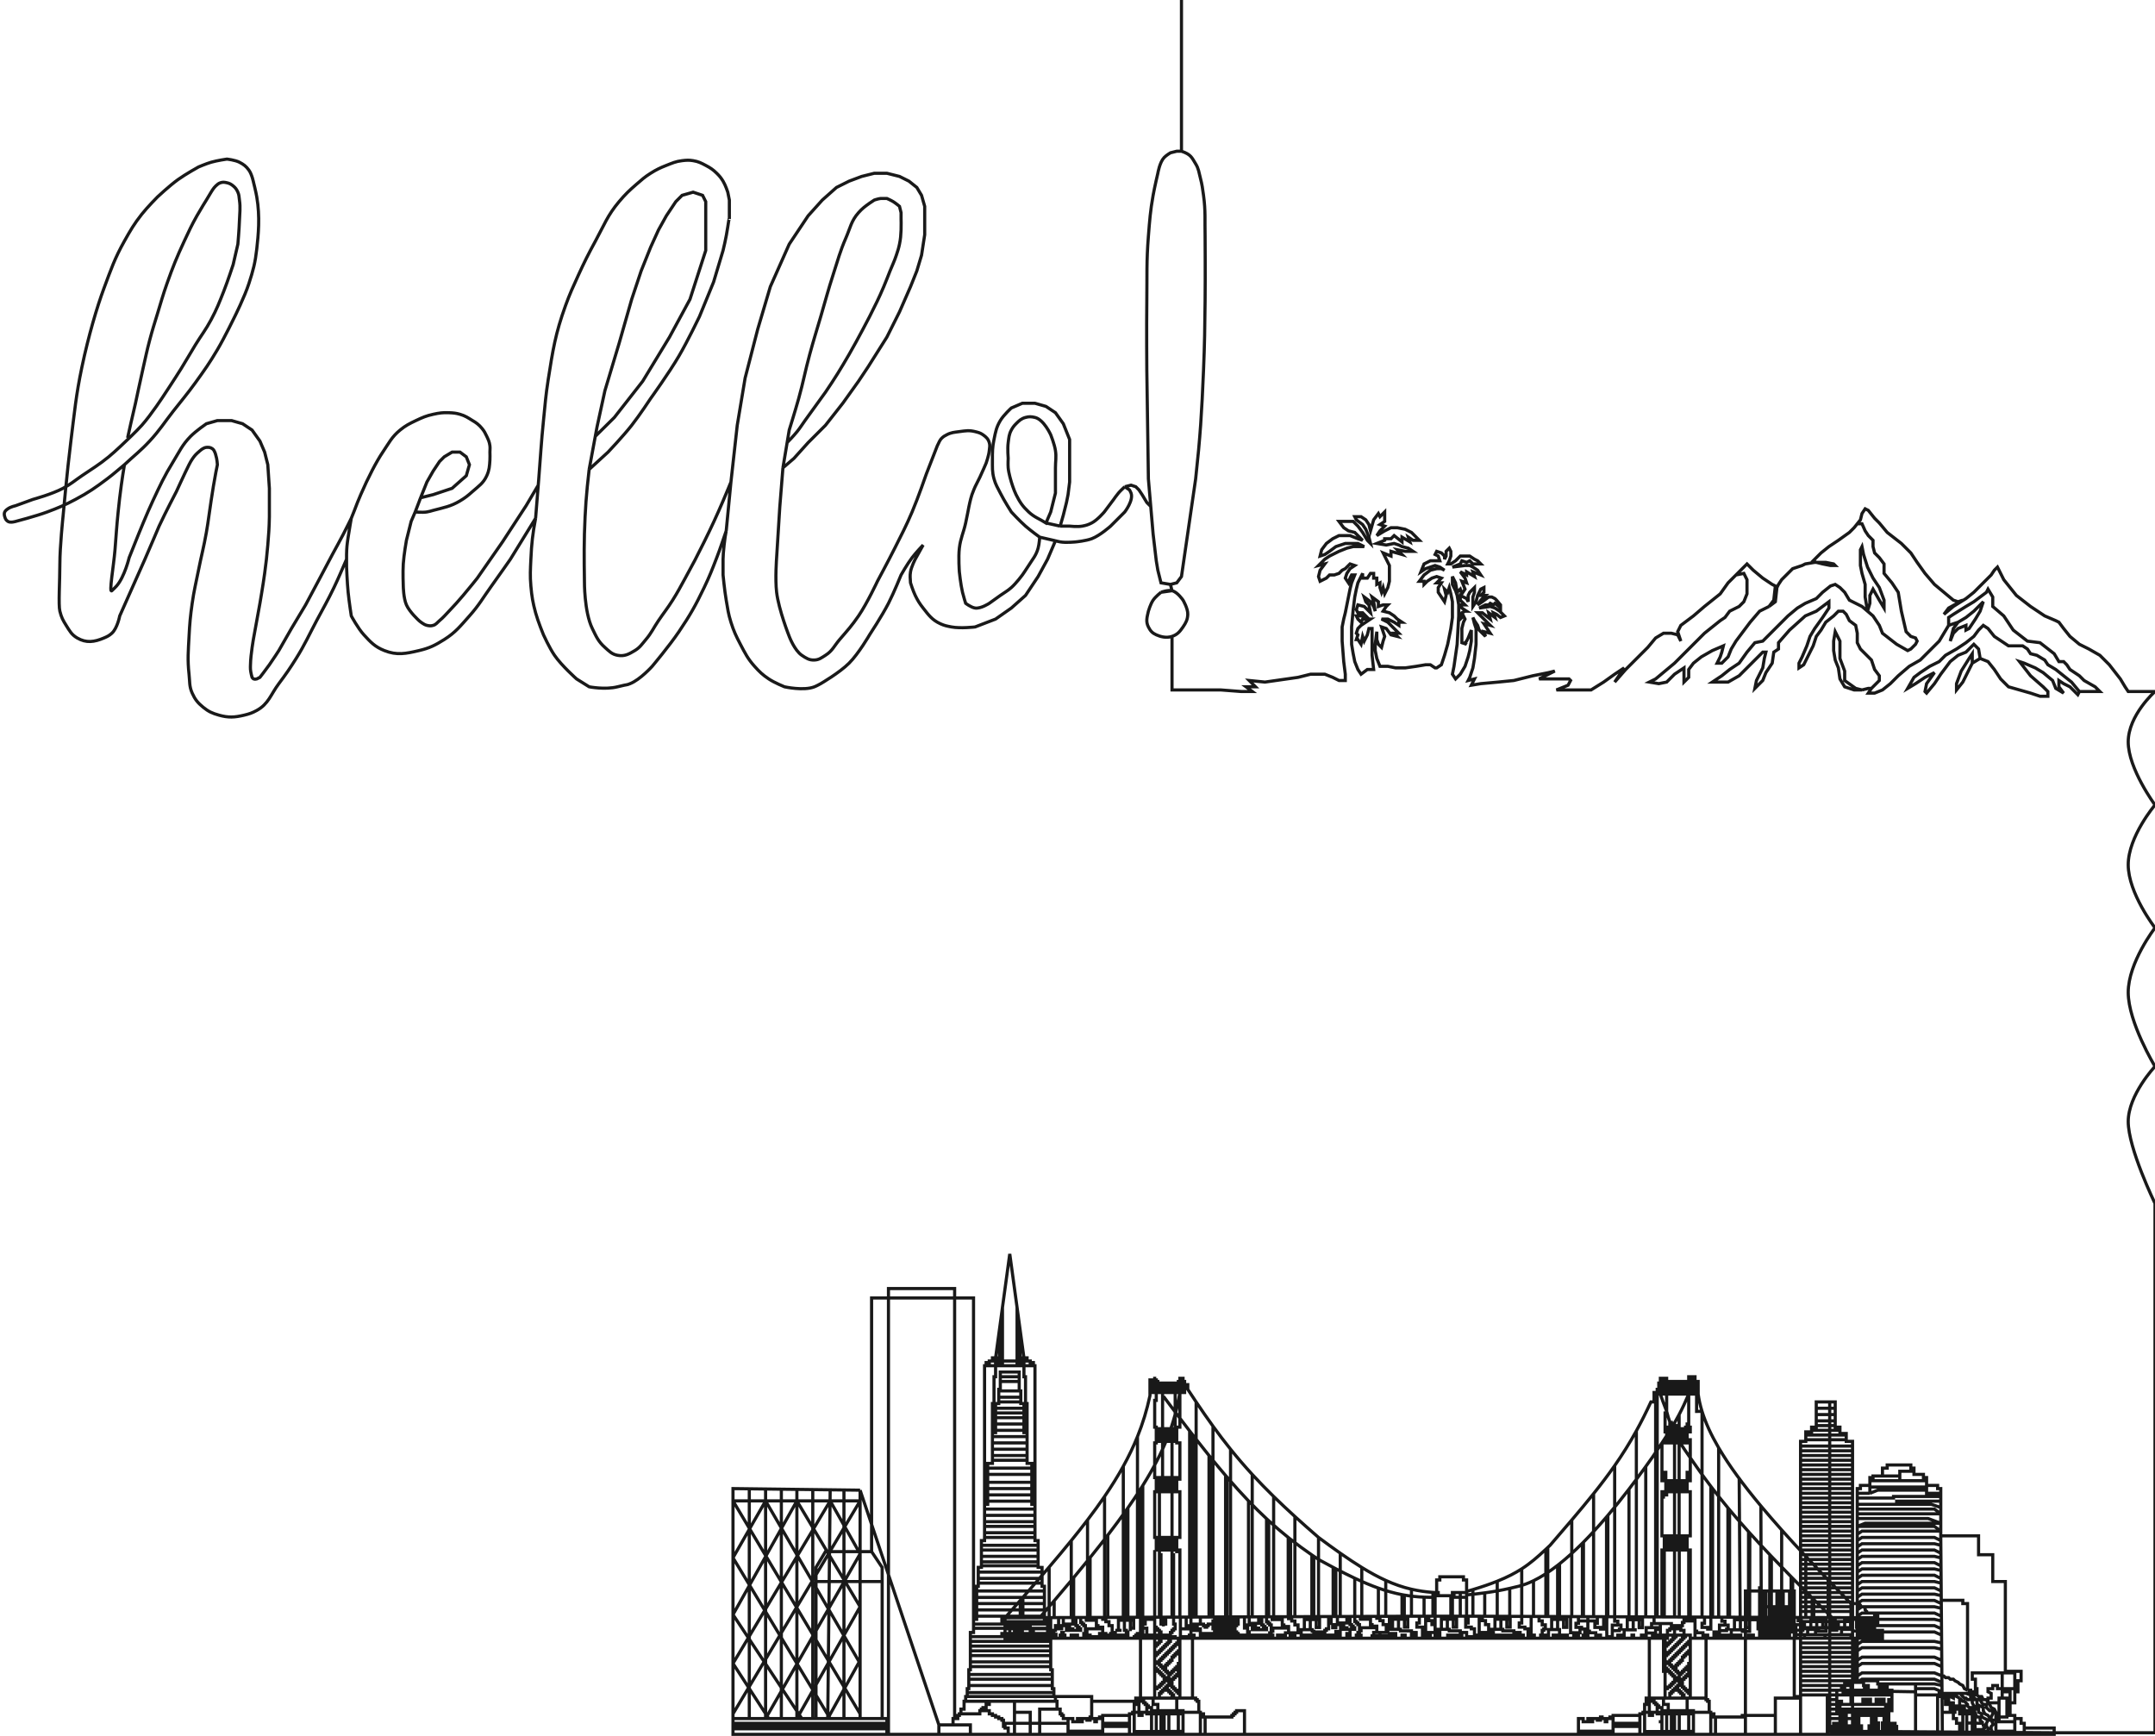 <svg width="684" height="551" viewBox="0 0 684 551" fill="none" xmlns="http://www.w3.org/2000/svg">
<path d="M551 182.5L548.5 185L546 188.5L543.5 190.5L541 192.5L537.5 195.5L535.5 197L533.5 198.5L532.5 200.5L533.5 203.5L532.5 201.5L530.5 201H528L525.5 202.5L523 205.5L520 208.5L516 212.5L512.5 216.5L515.5 212L512.5 214L509 216.5L505 219H501H494L497.706 217.5L498.5 216L498 215.5H493.5H488.5L493.5 213L491.5 213.5L486.5 214.5L480.5 216L475.5 216.5L470 217L467 217.5L468 215.5L466 216L466.5 215L467.5 212L468 209L468.5 204.5V201.5V199.5L468 198L467.5 196L468 197L469 198.5L469.5 200L471.5 202L471 200.5L473 201L471 198L473 198.5L471.5 197L469 194.5H470.5L473 196.5L472.5 194.5L474.5 196L474 194.5L475 195L476.268 196L477.5 195.5L477 195L476 194L474.5 193L473 192.5L469.5 193L470.5 192.5L471.5 192H472.5L473 191.5L474 192L474.5 191.5L476.268 193V192L475 190.5L474.5 190L473.5 189.5H472.5L470.5 191L469 192L470 190.5L471.5 189H470L471 188V186.5L470 187L469 189L468.5 191L467.5 192.5V191V189.5L468 188V186.5L466.5 188L466 189V191L465.5 190L464.5 189.5L463.5 189V190.5L465 192H463.5L464 193L465.5 194H465L464 194.5L463.5 196.5L464 196L464.5 195.5L465 196.5L464.5 197.5L464 199.5V202.5V204L465.5 204.5L465 204L465.5 203.5L466 202.5L467 200V201.5V203.5L466.5 206.5L466 208.5L465 211.5L463.5 214L462 215.5L461 214L461.5 211.5L462.5 204.5L463 195.5V192L462.5 189L462 187.5L461.5 186.5L461 185.5V185V183L462 185L462.5 188L463.5 187L464 188.5L465 187L464 184.5L465.5 185L465 183.5L463.5 181.5L465.5 182.5V181.5L468 183L467.5 181.5L470 182.5L469 181L467.5 180L466.5 179.5H465L461 180L463.5 179L464 178L465.5 178.5L466.5 178L467.5 179H469H470L469 178L468 177.5L466.5 176.5H465H463.5L462 178L460.5 179H459.5L460 178L460.5 176.5V175L460 174L459 175V176.5L458.5 177.5V176.5L457.5 175.5L456 175L455.5 176L456.5 176.5L457 178H455.5H454L452 179L451 181.5L452.5 180.5L454 180L455.5 179.5L457 180L458.5 181L457.5 180.5H456L454 181L452 182.5L450.5 184.5H452V185.5L453 184.5L454.5 183.5L456 183L457.5 183.5L456 185H457.5L456.5 186.5V188L457.5 189.5L458.5 191L459 189L458.5 187L459.5 188L460 186.5L460.5 188.5L461 191V194V196L460.5 199.5L460 202L459.5 204.5L458.5 208L457.5 211L456 212H455.5L454 211H452.5L449.5 211.5L446 212H443L440.5 211.5H438L437 209L436.5 206.5V204.5L437 200.5V203L437.5 204.5L438.5 205.5L439 203.5L439.5 202L439 200.5L438.5 199L440 199.5L441.5 201.5L443.5 202L442.5 201H444L442.5 199.5L441.5 198.5L440.5 197.5L438.5 196.5H440.5L442.5 197.5L444 198.5V197.5H445L443.5 196.5L442.5 195.5L441 194.5L439 194L440 192.5L440.5 192H439L437.5 192.5V191L435.5 189.5L436 191L436.5 194L436 192.5L435 191L433 189.5L433.5 191L434.5 192L435 194.5L433 192.5L431 192L430.5 193.5L431 194.5H432.5L433.5 195.5H432H430.5L431 196.5L432 197.5L432.5 196.5H435L433.5 197.5L432 198.5L431 199.5L430.5 201L431 201.5L430.5 203H431L432 204.5L432.5 202L433 203.5L434 201.5L434.5 199.5H435.5V201.5V203.5V205.5V208L436 212.5H434L432 214L431 212.5L430 210L429.5 207.5L429 204.5V199L429.5 193.5L430 189.5L430.5 187L431 185L432.5 182V183.5H434L435 182H436V183.5H437V185.5L438 185V186.5L438.5 188L439 186.5L439.5 188.5L440.5 186.5L441 184.5V182.5V181V179.5L440 177.5L439 175.5L441.5 176.5V175L445 176L443.5 174.5L446 175H448.5L447 174L445 173.5L444 173L442.5 172.5L440 173L437 172.5L439.5 171.5V171H441.5L442.5 170L445 172V170.5L447.5 172L447 170.5L448.5 171.5H450.5L449.5 170.5L448 169L446 168L443.5 167.5H441.5L439.5 168.5L437 170L438 168.5L439.5 167L438 166.5L439.5 165.5V164V162.5L438 164L437.5 163L436 165L435 168.5L434.5 166.5L433.5 165L432 164H430L430.5 165L432.5 166.5L433.5 168L434.5 170.5L435 172.5L434 171.5L432.5 169L431 167L429.5 165.5H427.5H425L426.5 167.5L428 168.5L430 169L432.5 171.5L431 171L428.5 170H427H425L423 171L421 172.5L419.5 174.5L419 176.5L420.5 176L422 175L424 173.5L427 172.5H429H431L433 173.5H432H429.5L427.5 174L425 175L422 176.5L420.5 177.5L418.5 179.5L420.5 179L419 181L418.5 183L419 184.5L421 183.5L422 182.5H423.5L425 182L426 181L427 180.5L428.5 179L430 179.5L428.5 180.5L427.5 182L427 183.5L428 185L428.5 183.5L429 182.5H430L429 185L428.5 187L428 189.5L427.5 192L427 194.5L426.5 196.5L426 199V201.5V203.5L426.5 210L427 214V216H425L423 215L420.5 214H416L412 215L405 216L401.5 216.5L396.5 216L398.5 218H395.5L397.5 219.5H396.5H394L387.5 219H372V202M551 182.5L553.5 180L554.5 179L556.5 181L559.5 183.5L562.5 185.5L563.5 186L563 190.5L561.5 192.5M551 182.5L553.5 182L554.5 184V185.5V186.5V188.5L553.5 191L552 192.5L549 194L547.5 196L546 197L541 201L535.5 206.5L531.5 210.5L525.5 215.5L523.5 216.5L526.5 217L529 216.5L531.5 214L534.5 212V214.5V216.5L536 215V212.5L537.5 210.5L540 208.5L543.5 206.5L547 205L546.5 207L546 208.5L545 210.5H546.5L548.5 208.5L549.5 206L551 203.5L555.5 197.5L558.5 194L561.5 192.5M576.5 178.5H576L573 179L572 179.5L570.5 180L569 180.5L567.5 182L566.5 183L565.5 184L564.5 185.5L564 186.5L563.5 191L561.5 192.5M576.5 178.5H578H579.5L582 179L582.5 179.5H581L578.5 179L576.5 178.5ZM576.5 178.5L575.5 178L578 175.5L580.5 173.5L583.5 171.5L587 169L588.5 167.5L589.5 166.25M375 0C375 0 375 29.255 375 48M375 48C378 49 378.269 49.997 379.5 52C380.47 53.578 380.53 54.708 381 56.5C381.554 58.612 381.701 59.837 382 62C382.696 67.033 382.381 69.921 382.5 75C382.5 75 382.588 87.495 382.5 95.5C382.406 104.093 382.361 108.914 382 117.5C381.433 130.996 380.983 138.573 379.5 152L375 183L373.5 185L371.5 185.5M375 48C375 48 375 48 373.5 48L371.5 48.5C371.5 48.5 370.17 49.29 369.5 50C368.057 51.53 367.5 55 367.5 55C367.5 55 366.492 59.248 366 62C365.1 67.031 364.907 69.906 364.5 75C363.863 82.983 364.101 87.493 364 95.5C363.892 104.091 364 117.5 364 117.5L364.5 152L365.25 160.75M330 170.5C330 170.5 327.174 168.468 325.5 167C323.631 165.362 321 162.5 321 162.5C321 162.5 318.713 158.926 317.5 156.5C316.64 154.78 316.009 153.855 315.5 152C314.878 149.732 315.015 148.351 315 146C314.984 143.454 314.991 141.995 315.5 139.5C315.993 137.08 316.235 135.621 317.5 133.5C318.563 131.717 321 129.5 321 129.5L324.5 128H328.5L332 129L335 131L337.5 134.5L339.5 139.5V144.5V148.5V153L339 157L338.5 159.5L337.5 163.5C337.5 163.5 336.891 165.633 336.5 167M330 170.5L335 171.654M330 170.5C330 170.5 329.869 172.669 329.5 174C328.847 176.358 327.791 177.421 326.5 179.5C325.757 180.696 324.5 182.5 324.5 182.5C324.5 182.5 322.555 185.125 321 186.5C319.741 187.612 318.867 188.024 317.5 189C316.133 189.976 314 191.5 314 191.5C314 191.5 311.334 193.262 309.5 193C308.203 192.815 306.5 191.5 306.5 191.5C306.5 191.5 305.829 189.383 305.5 188C304.906 185.501 304.5 181.5 304.5 181.5C304.5 181.5 304.159 176.909 304.5 174C304.875 170.802 305.811 169.146 306.5 166C306.926 164.055 307.5 161 307.5 161C307.5 161 307.983 158.525 308.5 157C308.838 156.004 309.5 154.5 309.5 154.5C309.5 154.5 310.436 152.682 311 151.5C311.828 149.764 313 147 313 147C313 147 313.852 144.603 314 143C314.09 142.028 314.283 141.434 314 140.5C313.637 139.303 313.021 138.722 312 138C311.141 137.393 310.519 137.258 309.5 137C307.607 136.521 306.435 136.739 304.5 137C302.904 137.216 301.925 137.25 300.5 138C299.877 138.328 299.512 138.517 299 139C298.172 139.781 298.047 140.501 297.5 141.5L294 150.5C294 150.5 291.461 157.895 289.5 162.5C287.55 167.08 286.232 169.55 284 174C281.924 178.138 278.5 184.5 278.5 184.5C278.5 184.5 275.258 191.458 272.5 195.5C270.386 198.599 268.942 200.153 266.5 203C264.79 204.994 264.225 206.603 262 208C260.741 208.791 259.985 209.431 258.5 209.5C256.833 209.577 255.888 208.926 254.5 208C252.157 206.437 250.5 202 250.5 202C250.5 202 247.179 193.645 246.5 188C245.987 183.735 246.5 177 246.5 177L247.5 161L248.5 148.5M336.5 167C334.743 166.609 333.757 166.391 332 166M336.5 167C337.672 167 339.5 167 339.5 167C339.5 167 341.963 167.279 343.5 167C344.715 166.779 345.399 166.558 346.5 166C348.351 165.061 350.5 162.5 350.5 162.5L353.5 158.5C353.5 158.5 354.364 157.24 355 156.5C355.72 155.662 356.219 155.281 357 154.5M335 171.654C335 171.654 335.908 171.896 336.5 172C338.423 172.337 341.5 172 341.5 172C341.5 172 344.635 171.699 346.5 171C349.137 170.011 352.5 167 352.5 167L357 162.5C357 162.5 359.854 158.818 359 156.5C358.849 156.09 358.5 155.5 358.5 155.5C358.5 155.5 357.586 154.891 357 154.5M335 171.654L332.5 177.5L329.5 183L325.5 189L321 193L316 196.5L309.5 199C309.5 199 304.878 199.546 302 199C300.603 198.735 299.793 198.59 298.5 198C295.859 196.795 294.791 195.284 293 193C291.863 191.55 291.307 190.656 290.5 189C289.769 187.5 289 185 289 185C288.921 183.635 288.78 182.849 289 181.5C289.268 179.853 290.5 177.5 290.5 177.5L293 173C293 173 290.757 175.348 289.5 177C287.958 179.026 286 182.5 286 182.5C286 182.5 283.756 188.078 282 191.5C279.921 195.552 276 201.5 276 201.5C276 201.5 272.566 207.434 269.5 210.5C266.434 213.566 260.5 217 260.5 217C260.5 217 259.312 217.679 258.5 218C255.05 219.365 249 218 249 218C249 218 245.814 216.715 244 215.5C242.047 214.191 241.068 213.252 239.5 211.5C237.333 209.078 236.513 207.376 235 204.5C233.615 201.868 232.893 200.337 232 197.5C231.16 194.833 230.974 193.255 230.5 190.5C229.966 187.397 229.5 182.5 229.5 182.5C229.5 180.547 229.5 179.453 229.5 177.5C229.5 175.547 230.071 170.405 230.5 168.5M110 177.5C110 178.476 110 180 110 180C110 180 110.192 184.885 110.5 188C110.791 190.941 111.5 195.5 111.5 195.5C111.5 195.5 113.599 199.422 115.5 201.5C117.662 203.863 119.023 205.32 122 206.5C125.993 208.083 128.818 207.48 133 206.5C136.32 205.722 138.117 204.821 141 203C144.621 200.713 146.145 198.692 149 195.5C152.072 192.065 153.307 189.739 156 186C158.375 182.703 162 177.5 162 177.5C162 177.5 166.876 169.577 170 164.5M110 177.5C108.438 181.015 107.664 183.032 106 186.5C103.997 190.673 102.674 192.913 100.5 197C97.996 201.705 96.823 204.48 94 209C91.992 212.216 90.773 213.966 88.5 217C85.922 220.442 85.268 223.428 81.5 225.5C80.038 226.304 79.123 226.612 77.5 227C74.461 227.726 72.508 227.844 69.5 227C67.398 226.41 66.191 225.88 64.5 224.5C62.775 223.092 61.91 222.032 61 220C60.029 217.832 60.26 216.361 60 214C59.487 209.342 59.763 206.68 60 202C60.208 197.886 60.42 195.578 61 191.5C61.588 187.367 62.186 185.094 63 181C63.933 176.305 64.669 173.714 65.5 169C66.185 165.111 66.381 162.9 67 159C67.619 155.1 67.826 153.499 68.5 150C68.688 149.022 69 147.5 69 147.5C69 147.5 68.893 145.621 68.5 144.5C68.5 144.5 68.191 143.034 67.5 142.5C66.863 142.008 66.303 141.938 65.5 142C64.365 142.087 63 143.5 63 143.5C63 143.5 61.5 144.5 60 147.5C58.5 150.5 56 156 56 156C56 156 52.516 162.641 50.5 167C50.5 167 47.787 173.412 46 177.5C44.46 181.024 43.562 182.985 42 186.5C40.438 190.015 38 195.5 38 195.5C38 195.5 37.252 199.42 35.5 201C34.655 201.763 34.047 202.051 33 202.5C29.949 203.808 27.364 204.179 24.5 202.5C22.709 201.45 22.107 200.256 21 198.5C19.974 196.873 19.5 196 19 194C18.5 192 19 184.5 19 179C19 173.5 20 164 20 164C20 164 21.316 149.349 22.5 140C23.666 130.795 24.087 125.579 26 116.5C28.09 106.579 30.772 97.483 33 91.5C35.228 85.517 36.377 82.068 39.5 76.5C41.434 73.052 42.549 71.102 45 68C46.799 65.722 50 62.5 50 62.5C50 62.5 53.799 58.94 56.5 57C58.921 55.261 63 53 63 53C63 53 65.399 51.969 67 51.5C68.911 50.94 72 50.5 72 50.5C72 50.5 74.569 50.762 76 51.5C77.356 52.199 78.102 52.767 79 54C79.982 55.349 80.5 58 80.5 58C80.5 58 81.194 60.726 81.5 62.5C82.597 68.85 81.985 74.621 81.5 79C81.015 83.379 80.359 85.81 79 90C77.624 94.244 74.5 100.5 74.5 100.5C74.5 100.5 71.355 107.015 69 111C66.493 115.243 64.889 117.507 62 121.5C59.39 125.107 57.746 126.995 55 130.5C52.085 134.221 50.71 136.531 47.5 140C44.591 143.143 42.624 144.571 39.5 147.5M110 177.5C110 177.5 109.989 176.586 110 176C110.042 173.844 110.144 172.849 110.5 170.5C110.856 168.151 111.5 164.5 111.5 164.5M39.5 147.5C37.352 149.257 36.218 150.332 34 152C30.278 154.8 28.11 156.309 24 158.5C20.606 160.309 18.604 161.157 15 162.5C11.396 163.843 5 165.5 5 165.5C5 165.5 3.318 166.033 2.5 165.5C1.91 165.115 1.685 164.679 1.5 164C1.346 163.435 1.269 163.038 1.5 162.5C1.718 161.992 2.5 161.5 2.5 161.5C3.339 160.866 5 160.5 5 160.5L10.5 158.5C10.5 158.5 16.512 156.862 20 155C22.484 153.674 23.674 152.588 26 151C29.356 148.709 31.357 147.575 34.5 145C36.745 143.16 40 140 40 140C40 140 43.16 137.059 45 135C48.07 131.563 52 125.5 52 125.5C52 125.5 55.413 120.358 57.5 117C59.303 114.099 60.217 112.413 62 109.5C63.923 106.358 65.266 104.751 67 101.5C68.81 98.106 69.584 96.076 71 92.5C72.296 89.227 74 84 74 84L75.5 77.5C75.5 77.5 75.909 72.934 76 70C76.078 67.463 76.359 66.013 76 63.5C75.859 62.514 75.908 61.908 75.5 61C75.1 60.11 74.758 59.616 74 59C73.322 58.449 72.852 58.189 72 58C71.237 57.831 70.744 57.762 70 58C69.329 58.215 69.025 58.531 68.5 59C67.772 59.651 67 61 67 61L65.5 63.5C65.5 63.5 63.612 66.513 62.5 68.5C60.794 71.548 59.97 73.332 58.5 76.5C56.104 81.664 54.892 84.631 53 90C51.707 93.669 51.133 95.778 50 99.5C48.993 102.81 48.384 104.655 47.5 108C46.629 111.297 46.257 113.175 45.5 116.5C44.48 120.981 43 128 43 128L41.5 134.5L40.5 139M39.5 147.5C39.07 150.032 38.851 151.456 38.5 154C38.043 157.311 37.844 159.175 37.5 162.5C37.017 167.178 36.876 169.813 36.5 174.5C36.093 179.575 34.5 188.5 35.5 187.5C36.5 186.5 36.453 186.622 37 186C39.539 183.111 41 177 41 177L44 169.5C44 169.5 46.607 163.04 48.5 159C50.835 154.018 52.114 151.184 55 146.5C56.989 143.272 57.835 141.197 60.5 138.5C62.258 136.721 65.5 134.5 65.5 134.5L69 133.5H73.5L77 134.5L80 136.5L82.5 140L84 143.5L85 147.5L85.5 155V160C85.5 160 85.527 162.438 85.5 164C85.44 167.52 85.292 169.492 85 173C84.707 176.524 84.469 178.495 84 182C83.502 185.723 82.5 191.5 82.5 191.5L80.5 202.5C80.5 202.5 79.558 207.658 79.5 211C79.49 211.586 79.457 211.916 79.5 212.5C79.573 213.493 80 215 80 215C80 215 80.253 215.377 80.5 215.5C80.849 215.675 81.5 215.5 81.5 215.5L82.5 215C82.5 215 84.371 212.593 85.5 211C86.722 209.277 88.5 206.5 88.5 206.5L92.5 199.5L97 192L101 184.5C101 184.5 103.729 179.312 105.5 176C106.859 173.457 107.677 172.062 109 169.5C110.002 167.56 111.5 164.5 111.5 164.5M133.5 158L137.5 157L143.5 155L148 151L149 147.5L148 145L146 143.5H143.5L141 145L139.5 146.5L137.5 149.5L135.5 153L133.5 158ZM133.5 158L131.786 162.5M131.786 162.5C131.786 162.5 134.067 162.728 135.5 162.5C136.295 162.374 136.722 162.209 137.5 162C140.9 161.086 142.972 160.796 146 159C147.679 158.004 148.54 157.297 150 156C151.964 154.255 153.411 153.391 154.5 151C155.325 149.188 155.371 147.987 155.5 146C155.563 145.026 155.5 144.476 155.5 143.5C155.5 142.719 155.597 142.275 155.5 141.5C155.347 140.275 155.021 139.62 154.5 138.5C154.02 137.468 153.718 136.884 153 136C152.478 135.357 152.145 135.02 151.5 134.5C150.952 134.058 150.599 133.869 150 133.5C148.513 132.584 147.677 131.989 146 131.5C144.674 131.113 143.879 131.058 142.5 131C140.539 130.917 139.417 131.082 137.5 131.5C135.267 131.987 134.063 132.517 132 133.5C129.944 134.48 128.765 135.061 127 136.5C124.306 138.697 123.454 140.624 121.5 143.5C119.546 146.376 116.846 151.544 114.5 157C113.669 158.932 113.231 160.028 112.5 162L111.5 164.5M131.786 162.5L130.5 165.5L129 171.5C129 171.5 128.188 176.051 128 179C127.826 181.728 128 186 128 186C128 186 128.046 189.825 129 192C130.004 194.29 133 197 133 197C133 197 134.389 198.253 135.5 198.5C136.262 198.669 136.75 198.719 137.5 198.5C138.437 198.226 138.751 197.626 139.5 197C140.771 195.938 141.352 195.195 142.5 194C144.319 192.105 145.288 190.992 147 189C148.809 186.895 151.5 183.5 151.5 183.5L159.5 172L167 160.5C167 160.5 169.34 156.538 170.84 154M170 164.5C169.062 169.524 168.731 172.395 168.5 177.5C168.35 180.816 168.213 182.693 168.5 186C168.792 189.358 169.117 191.247 170 194.5C170.761 197.301 172.5 201.5 172.5 201.5C172.5 201.5 174.369 205.623 176 208C178.267 211.304 183 215.5 183 215.5L187 218C187 218 192 219 196 218C200 217 198.503 217.593 200 217C203.232 215.719 207 211.5 207 211.5C207 211.5 212.463 205 215.5 200.5C219.023 195.28 220.786 192.182 223.5 186.5C225.235 182.868 226.056 180.757 227.5 177C228.763 173.714 229.328 171.819 230.5 168.5M170 164.5C170.328 160.399 170.512 158.101 170.84 154M170.84 154C170.902 153.219 170.937 152.781 171 152C171.579 144.775 171.77 140.712 172.5 133.5C173.014 128.415 173.209 125.549 174 120.5C175.458 111.188 176.285 105.86 179.5 97C180.873 93.216 181.828 91.162 183.5 87.5C185.494 83.131 186.703 80.718 189 76.5C191.723 71.501 192.831 68.353 196.5 64C198.458 61.677 199.704 60.488 202 58.5C203.683 57.043 204.615 56.185 206.5 55C208.348 53.838 209.468 53.299 211.5 52.5C213.397 51.754 214.475 51.237 216.5 51C217.857 50.841 218.651 50.78 220 51C221.647 51.268 222.527 51.716 224 52.5C225.483 53.289 226.304 53.821 227.5 55C228.39 55.878 228.845 56.435 229.5 57.5C230.279 58.767 231 61 231 61L231.5 63.5V66.5V69.5C231.5 69.5 231.5 68.5 231 72C230.5 75.5 229.5 79.5 229.5 79.5L226.5 89.5L222 100.5C222 100.5 218.281 108.253 215.5 113C212.297 118.467 206.5 126.5 206.5 126.5C206.5 126.5 203.012 131.806 200.5 135C197.763 138.48 193 143.5 193 143.5C193 143.5 189.343 146.852 187 149M187 149C187.759 144.899 188.944 138.5 188.944 138.5M187 149C186.077 156.974 185.747 161.477 185.5 169.5C185.32 175.355 185.5 184.5 185.5 184.5C185.5 184.5 185.401 194.16 188 199.5C189.232 202.032 189.893 203.631 192 205.5C193.378 206.723 194.19 207.657 196 208C198.187 208.415 199.596 207.653 201.5 206.5C203.153 205.499 203.747 204.472 205 203C206.825 200.855 207.418 199.33 209 197C210.734 194.446 211.853 193.111 213.5 190.5C215.18 187.837 215.978 186.256 217.5 183.5C219.948 179.066 221.261 176.544 223.5 172C225.971 166.984 227.289 164.136 229.5 159C230.504 156.668 232 153 232 153M188.944 138.5L189.5 135.5L192 124L196.5 109L200.5 95L203.5 86L206.5 78.5L209 73L211.5 68.5L214.5 64L216.5 62L220 61L223 62L224 64V65.5V68.5V79.5L219 95L212.5 107L204 121L195 132.5L188.944 138.5ZM232 153C232 153 231.086 162.447 230.5 168.5M232 153L234 135L236.5 120L240.5 104.5L244.5 91L250.5 77.5L256.5 68.5L261 63.5L265.5 59.5L269.5 57.5L273.5 56L277.5 55H281.5L285.5 56L288.5 57.5L291 59.5L292.5 62L293.5 65.5V69.5V74.5L292.5 81L291 86L289 91L285.5 99L281.5 107L275.5 116.5L272.5 121L267.5 128L262 135L256.5 140.5L252 145.5L248.5 148.5M248.5 148.5L249.833 140.5M249.833 140.5L250.5 136.5C250.5 136.5 252.405 130.427 253.5 126.5C255.014 121.072 255.52 117.938 257 112.5C258.282 107.79 259.124 105.184 260.5 100.5C262.05 95.224 262.806 92.231 264.5 87C265.965 82.476 266.609 79.863 268.5 75.5C269.889 72.295 270.177 70.109 272.5 67.5C273.697 66.155 274.537 65.549 276 64.5L277.5 63.5C277.5 63.5 278.701 63.097 279.5 63H281.5C281.5 63 282.755 63.545 283.5 64C284.333 64.509 285.5 65.5 285.5 65.5L286 67.5V69.5C286 69.5 286.066 71.635 286 73C285.915 74.766 285.858 75.768 285.5 77.5C285.213 78.892 284.947 79.65 284.5 81C283.839 82.997 283.281 84.047 282.5 86C281.719 87.953 281.322 89.064 280.5 91C278.896 94.779 277.844 96.832 276 100.5C276 100.5 272.18 107.893 269.5 112.5C266.721 117.277 265.102 119.927 262 124.5C262 124.5 258.025 129.976 255.5 133.5C254.522 134.865 254.05 135.689 253 137C251.848 138.439 249.833 140.5 249.833 140.5ZM332 166C332.586 164.633 333.5 162.5 333.5 162.5L335 156.5C335 156.5 335 151.624 335 148.5C335 146.352 335.32 145.124 335 143C334.696 140.984 333.5 138 333.5 138C333.5 138 331.326 133.164 328.5 132.5C327.359 132.232 326.63 132.192 325.5 132.5C324.142 132.87 323.492 133.501 322.5 134.5C321.812 135.193 321.463 135.64 321 136.5C320.237 137.918 320.216 138.904 320 140.5C319.739 142.435 320 145.5 320 145.5C320 145.5 319.899 147.333 320 148.5C320.155 150.294 321 153 321 153C321 153 321.755 155.507 322.5 157C323.686 159.377 324.557 160.689 326.5 162.5C328.362 164.236 329.852 164.633 332 166ZM357 154.5C357.781 154.305 359 154 359 154L360.5 154.5L361.5 155.5L362.5 157L364 159.5L365.25 160.75M371.5 185.5L368.5 185L367.5 181L367 178L366 169.5L365.25 160.75M371.5 185.5L372 187.5M368.5 188C368.5 188 366.782 189.362 366 190.5C365.158 191.725 364.5 194 364.5 194C364.076 195.906 363.627 197.254 364.5 199C365.117 200.235 365.738 200.939 367 201.5C368.262 202.061 370.139 202.623 372 202M368.5 188C368.5 188 370.654 187.194 372 187.5M368.5 188L372 187.5M372 187.5C373.755 187.899 375.5 190.5 375.5 190.5C375.5 190.5 377.069 193.149 377 195C376.938 196.667 376.443 197.624 375.5 199C374.482 200.485 373.707 201.429 372 202M589.5 166.25L590.5 165L591 163L592 161.5L593 162L595 164.5L596.5 166L599 169L603.5 172.5L606.5 175.5L608.5 178.5L611 182L614 185.5L617 188L620 190.5C620 190.5 620.914 190.805 621.5 191L623 190.5L618.5 193L617 195L620 192.5L624 190L626.5 188L629.5 185L632 182.5L633 181L634 180L635 182L636 184L640 189L644.5 192.5L649 195.5L652.5 197L653.5 197.5L655 199.5L657 202L660 204.5L663 206L666.5 208L669.5 211L673 215.5L674.5 218L675.5 219.5H680H684C684 219.5 675.5 227 675.5 235.5C675.5 244 684 255.5 684 255.5C684 255.5 675.5 265.5 675.5 274.5C675.5 283.5 684 294.5 684 294.5C684 294.5 675.5 305.5 675.5 315C675.5 324.5 684 338.5 684 338.5C684 338.5 675.5 347.5 675.5 356C675.5 364.5 684 382 684 382V550H652M589.5 166.25H591L592 168.5L593 170L594.5 171.5V173.5L595 175.5L596.5 177L598 179V182L600.5 185L602.5 188L603.5 194L605 200.5L606.5 202L608 202.5L608.5 203.5L608 204.5L606.5 206L605.5 206.5L602 204.5L597.5 201L596.5 198.5L594.5 195.5L592.75 194M594 218.5L596.5 216V214.5L595 212.5L594 209.5L593 208.5L590.5 206L589.5 204V201L589 198.5L587 197L586 195L585 194H583.5L582 195.5L579.5 197.5L578 200L576.5 202L575.5 205L574 208L572.5 211L571 212V210.5L572 208.5L573.5 205L574.5 202L576 199.5L578.5 196L580.5 193V191L576.5 194L573 195.5L568 200L564.5 204V206L563 207L562.5 210.5L560.5 213.5L559.5 216L557 218.5L557.5 216L559.5 212L560 209L560.5 207H559.5L557 209.5L554.5 212L552 214.5L548.5 216.5H543.5L546.5 214.5L549 212.5L552 210.5L554.5 207L557 204L559.5 203.5L560.5 202.5L563.5 199.5L567.5 195.5L570.5 193L573 191.5L576.5 190L578.5 188L581 186L582.5 185.5L584 186.5L585.5 188L587 190.5L589 191.5L591 192.5L592.75 194M594 218.5H593L591 219M594 218.5L593 220H595L597.5 219L600 217L602.5 214.5L606 211.5L609.5 209.5L611.5 207.5L615.5 203.5L617 201L618.5 198.5M591 219L589 218.5L585.5 216V213L584 209V203.5L582.5 200.5L582 203.5V206.5L582.5 209.5L583.5 212L584 215.5L585.5 218L588.5 219H591ZM618.5 198.5V196L620 195L624 192.5L626.5 191L630.5 188L631 187L632.5 189.5V192.5L636 195.5L639 200L643.5 203.5L647.5 204L652 207.5L653.5 210H655L656 211L657 212.5L660 214.5L661.5 216L665 218L666.5 219.5H660M618.5 198.5L621.5 197.5M660 219.5L657.5 216.5L655 214.5L652.5 212.5L650 211L649 209.5L646.5 208L644.5 207.5L643.5 206L642 205H640H637.5L633 202L631 199.5L629.5 198.5L628 200L626.5 202L624 204L621 206L617.5 208L615.5 210L612.5 211.5L609.5 213.5L607.5 215L605.5 218.5L608 217L611 215L614 213.5L611.5 217L611 219.5L611.5 220L614 217L616 214L619 210L621.5 208L624 207L626.5 204.5L628 206L628.5 209M660 219.5L659.5 220.5L657 218L655 217L653.5 216L653.5 218L655 220L652.5 218.5L651.5 216L648.5 213.5L646 212L642.5 210.5L641 210L644.5 214.5L648.5 218L650 219.5V221H647.5L644.5 220L641 219L637.5 218L635 215.5L633 212.5L631 210L628.5 209M628.5 209L626 210.5M621.5 197.5L624 196L626.5 194L629.5 191L628.5 194L627 196.5L625 199.5L624 200V198.5L621.5 199.5L620 201L619 203.5L620 199.5L621.5 197.5ZM592.75 194L592 189.5V185.5L591 182L590.5 179.5V177V174.5L591 173.5L591.5 176L592.75 180L594.5 183.5L596.5 186.5L598 190.5V193L596.5 190.5L594.5 187L593.5 189V191.5L592.75 194ZM626 210.5L625 212.5L623 216.5L621 219V217L622.5 213L625 209L626 207.5V210.5ZM652 550V548.5H643.5H642.5M652 550L632.5 549.863M652 550V550.5H615M642.5 548.5V547H641.5V545.5H639.5V544.5H638V540.5M642.5 548.5V549.5M638 540.5H639.5V537H640.5V533.5H641.5V530.5H636.5V502H632.5V493.5H628V487.5H616M638 540.5V537H635.5M616 487.5V486M616 487.5L616.012 489M597.5 468.5V466H599V465H606.5V466H607.5V467M597.5 468.5H594.5V469H593.5V470M597.5 468.5H603M596 514.5V515.5H595M596 514.5V513.5M596 514.5H591.5M595 515.5H591.5M595 515.5V516.5M595 517.5H597.5V518.334M595 517.5V516.5M595 517.5H591.5M589 520V533.5M589 520H587.5M589 520H589.5M589 533.5H588M589 533.5H596V534.5H596.5M588 533.5H587V534M588 533.5V532M588 533.5H571.5M588 533.5V535M583 538V536.5H584.5V535.5H585.5V534.5H587V534M583 538H587.5M583 538V539M616.5 549.75L616.45 543.5M616.5 549.75L622 549.789M616.5 549.75L602 549.648M616.164 507.951H623V509H624.5V536.5M616.164 507.951L616.152 506.475M616.164 507.951L616.173 509M624.5 536.5L623.5 536L623 535L622 534.5L621.5 534L620.5 533.5L620 533H619L618.5 532.5H617.5L617 532H616.5L614 531H591L589.5 532V534M624.5 536.5H625.5V537H626.5V537.5M626.5 538H627.5M626.5 538V537.5M626.5 538V539L627.5 539.5M627.5 538V536.5V536H627V533H626V531H635.5M627.5 538L628 538.5H629L629.5 539.5H630.5L631 540.5M635.5 536H639.5V531H635.5M635.5 536V531M635.5 536H634V535H633.5H632.5V536H631V537L632 537.5V539H631V540.5M635.5 536V537M631 540.5L631.5 541L632 542L633 542.5L633.5 543.5V545M631 540.5H634.5M633.5 545H634.5M633.5 545V546M634.5 545H637V539H636.5H635.5M634.5 545V546.5H639.5V549.5H633.5V546M634.5 545V540.5M634.5 540.5V539H635.5M635.5 539V537M617.5 537.5H618.5M617.5 537.5V538V541H619V542.5H622V544H623M617.5 537.5H615.5V538.5H616.41M626.5 537.5H624M627.5 539.5H628H628.5L629 540.5L629.5 541H630.5V541.5V542L631 542.5L631.5 543H632.5V544L632 545V546M627.5 539.5V541L628.5 541.5L629.5 542V542.5V543L630 544L631 544.5L632 546M627.5 539.5H626M632 546H633H633.5M632 546L632.5 547V547.5L632 548V549L632.5 549.863M632 546H631M632.5 549.863L631 549.852M631 549.852V548.5L630.5 548M631 549.852L630 549.845M630.5 548V547L631 546M630.5 548H629.5M631 546L630 545.5L629 545V544L628 543.5V542.5M626 539.5L625.5 539V538L624 537.5M626 539.5V540.5L626.5 541.5L628 542V542.5M626 539.5H624.5L624 539H623.5L623 538.5L622.5 538V537.5M624 537.5H622.5M628 542.5H626.5M622.5 537.5H621M621 537.5V538.5L622 539M621 537.5H620M622 539L622.5 539.5L623 540H623.5L624 540.5L624.5 541V541.5L625 542H625.5H626L626.5 542.5M622 539V541.5M626.5 542.5L626.667 543M629.5 547L629 546.5L628.5 546V545H627.5L627 544L626.667 543M629.5 547V548M629.5 547L626.875 546.951M629.5 548L630 549M630 549V549.845M630 549H626.875M630 549.845L626.875 549.823M620 537.5V539L619 538.5V537.5M620 537.5H619M619 537.5H618.5M618.5 537.5V539.5V540.5H620V541V541.5H622M622 541.5H623M626.667 543H626M626 543H625H623.5V541.5H623M626 543V545.5V549.817M626 549.817L624.25 549.805M626 549.817L626.875 549.823M616.45 543.5H620M616.45 543.5L616.414 539M620 543.5H621M620 543.5V545V545.5H621V547H622V549.789M622 549.789L623 549.796M623 549.796V544M623 549.796L624.25 549.805M623 541.5V544M623 544H624.25M625.5 544H624.25M624.25 544V546.902M624.25 549.805V546.902M624.25 546.902L626.875 546.951M626.875 546.951V544M626.875 546.951V549M626.875 549.823V549M616.41 538.5H617M616.41 538.5L616.414 539M616.41 538.5L616.381 535M616.414 539H617V539.5M597.5 534.5V535.5H599V536.5M597.5 534.5H596.5M597.5 534.5H608M599 536.5H600.5V536.875M599 536.5H593M600.5 538V537.25M600.5 538V539.5M600.5 538H588M599.5 543H600.5V539.5M599.5 543V547H601.5V547.581M599.5 543V539.5H600.5M602 549.648L597.5 549.616M602 549.648V548.954M602 549.648V550.5M597.5 549.616L596.251 549.607M597.5 549.616V548.938M596.251 549.607L593.244 549.586M596.251 549.607V548.701M596.251 547.815V546.902H595.5V544.5H598V545V546.902H597.5V547.581M596.251 547.815H594M596.251 547.815V548.701M593.244 549.586L590.853 549.569M593.244 549.586V548.701M594 547.815H593.244V548.701M594 547.815V544.5H590V547.815M590 547.815H590.853V548.692M590 547.815H589.426M590.853 549.569V548.692M590.853 549.569L589.426 549.559M593.244 548.701H596.251M588 549.549L587 549.542M588 549.549V548.682M588 549.549L589.426 549.559M589 547.815H588V548.682M589 547.815V544.5V544V543.5H586.5H586V547.815H587V548.679M589 547.815H589.426M587 549.542L585 549.528M587 549.542V548.679M585 549.528L581 549.5V548.75M585 549.528V548.701M585 542.5V543V547.815M581 548.75V548H582V547.815M581 548.75L585 548.701M585 548.701V547.815M585 548.701L587 548.679M585 547.815H582M582 547.815V547H584V545.5M588 548.682L590.853 548.692M589.426 549.559V547.815M597.5 548.259H602M597.5 548.259V548.938M597.5 548.259V547.581M602 548.259V548H601.5V547.581M602 548.259V548.954M602 548.954L597.5 548.938M597.5 547.581H601.5M598.5 547.5V541H598M589.426 543.5H594.5M594.5 543.5H598V542.5H584V541H584.5M594.5 543.5V547.581M587.5 540.5V538M587.5 538H588M600.5 537.25H585V536.5H587.5M600.5 537.25V536.875M593 536.5H588M593 536.5V535.75M587 534H587.5M587.5 536.5V534M587.5 536.5H588M587.5 534H589.5M588 536.5V535.5M588 536.5H571.5M593 535.75V535H591.5V534H589.5M593 535.75H591.285M596.5 536V534.5M584.5 541V540H583M584.5 541H593.688M583 540V539.5M583 540V541M583 539H583.5M583 539V539.5M591.285 540.5V540.179M593.688 541V540.179M593.688 541H595.5M593.688 540.179V539.357H591.285V540.179M593.688 540.179H591.285M598 541H595.5M598 541V540.179M595.5 541V540.179M595.5 540.179V539.357H598V540.179M595.5 540.179H598M587.5 509V513.467M587.5 509C585.001 506.43 582.586 503.931 580.257 501.5M587.5 509H588M539 439V438.5H538M539 439H527M539 439V439.75M538 438.5H536M538 438.5V437.75M536 438.5V437.75M536 438.5H530H529.5H529M538 437.75V437H536V437.75M538 437.75H536M529 438.5V437.5H527V438.5M529 438.5H527M527 438.5V439M527 439H526.5V439.75M526.5 440.5V441H526V441.5M526.5 440.5V439.75M526.5 440.5H539M465.5 505H466C466.513 504.851 467.012 504.704 467.5 504.557M465.5 505V501.5H464.5V500.5H457V501.5H456V505V505.5M465.5 505V505.5M465.5 505.5H463.5M465.5 505.5V506.25M461 506.5V505.5H461.5M461 506.5V513M461 506.5H460.5M456 505.5H456.5V506.5H457H460.5M456 505.5H455.5M376 439.5H377V440V441C377.902 442.377 378.785 443.708 379.654 445M376 439.5V438.5H375.5V438M376 439.5H365M376 439.5V440.5M375.5 437V437.5V438M375.5 438H374.5M374.5 438V437M374.5 438V438.5H374V439H367.5M366.5 439V438M366.5 439H365M366.5 439H367.5M366.5 438H365V439M366.5 438V437M366.5 438H367V438.5H367.5V439M365 439V439.5M365 442V443C364.037 447.535 362.721 451.82 361.033 456M365 442V441.25M365 442H367M365 439.5V440.5M365 440.5H376M365 440.5V441.25M376 440.5V441.25M365 441.25H376M376 441.25V442H374.5M367 442V443.5V444.5H366.5V453H367V453.5M367 442H369M369 442V443.5M369 442H373M369 443.5H369.5C372.376 447.365 375.06 450.918 377.592 454.199M369 443.5V453.5M452.5 512.5V513M452.5 513V513.667M452.5 513C452.333 513.001 452.166 513.001 452 513.002M452.5 513C452.5 513 453.724 513 454.811 513M465.5 513V512.5V507M465.5 513H463.5M465.5 513L467.5 513.008M455.5 507V505.5M455.5 507C455.5 507 455.5 510.657 455.5 513M455.5 507C454.3 507.022 453.137 507.01 452 506.963M455.5 505.5C455.269 505.486 455.039 505.47 454.811 505.453M461.5 505.5V507H463.5M461.5 505.5H463.5M465.5 507H463.5M465.5 507V506.25M463.5 507V513M463.5 507V505.5M463.5 513C462.569 513 461.76 513 461 513M455.5 513C455.5 514.041 455.5 515.667 455.5 515.667M455.5 513C456.23 513 456.885 513 457.5 513M455.5 513C455.287 513 455.052 513 454.811 513M596 513.5V513H595V512H592.5V511.5L592 511V510.5L591.5 510H590.5V509.5L590 509H589.5M596 513.5C594.477 513.494 592.977 513.488 591.5 513.483M319 513.5V514H318V514.75M319 513.5C320.656 511.616 322.264 509.784 323.827 508M319 513.5L323.827 513.482M319 515.5H318V514.75M319 515.5V516M319 515.5H332.5M319 517V518.5M319 517V516M319 517H320.5M319 518.5H318V519.5H319M319 518.5H320.5M319 519.5V520H327M319 519.5H327M529.252 519V520H528.5M529.252 519V517.5H530V517H530.5V516M529.252 519H527M529.252 519H531.5M530.5 516V515.334H527M530.5 516H532.5M533 516V517H533.5V517.5H534.5V519M533 516H532.5M533 516H534V515.5V515H534.5V514.5M534.5 519H535M534.5 519H532M536.5 539H535.5M536.5 539V537.5M536.5 539H541.5M535.5 539V543M535.5 539H534.5M535.5 543H537.5V543.5M535.5 543H529.5M537.5 549.559V550.5M537.5 549.559V545V544M537.5 549.559L536 549.568M537.5 550.5H522.5M537.5 550.5H543M602 550.5H588M602 550.5H608M522.5 550.5V549.607L527.5 549.616M522.5 550.5H522M527.5 549.616L531.5 549.594M527.5 549.616V546.5M527.5 544H528.5M527.5 544V542H527H526.5V541.5H526M527.5 544V546.5M527.5 544H526V543.5M528.5 544H529M528.5 544V543.5M529.5 543H528.5V543.5M529.5 543V541H528V539M528 539H524M528 539H528.5M523.5 539V520M523.5 539H522.5V541H522V543.5M523.5 539V543.5M523.5 539H524M523.5 520H524.5M523.5 520H522.5M522 543.5H521.5V544H520.5V544.5M522 543.5V550.5M522 543.5H523.5M520.5 544.5H512V545M520.5 544.5V547M512 545H511V545.5H510M512 545V547M501 550.5H512M501 550.5V549.5M501 550.5H395M512 550.5H520.5M512 550.5V549.5M522 550.5H520.5M520.5 550.5V548M520.5 548H512M520.5 548V547M512 548V549.5M512 548V547M537.5 544H536M537.5 544V543.5M536 544V549.568M536 544H533M536 549.568L533 549.585M533 544V549.585M533 544H531.5M533 549.585L531.5 549.594M531.5 544V549.594M531.5 544H530.5M530.5 544V549.559M530.5 544H529M529 544V549.559M523.5 543.5V544.5H524.5V543.5M523.5 543.5H524.5M528.5 543.5H526M524 539V539.5H524.5V540H525V540.5H525.5V541H526V541.5M526 541.5V543.5M526 543.5H524.5M527.5 546.5H526.5M501 549.5V545.5H501.5H502.5V546.5H504V545.5H504.5V546.5H505.5V545.5H506H507V546H508V545H508.5V545.5H509.5M501 549.5H512M512 547H520.5M509.5 545.5V546.5H510V545.5M509.5 545.5H510M530 539V538V537.5H530.5V537H531V536.5H531.5V536H532V535.5H532.5M530 539H528.5M530 539H534.5M532.5 535.5V535H533V534.5H533.5M532.5 535.5V536V536.5H533V537H533.5V537.5H534V538H534.5V539M533.5 534.5V534M533.5 534.5V535H534V535.5H534.5V536H535V536.5H535.5V537H536V537.5H536.5M533.5 534H534V533H534.5V532.5H535V532H535.5V531.5H536M533.5 534H533V533.5H532.5V533M536.5 531.5H536M536.5 531.5V528M536.5 531.5V537.5M536 531.5V529M536.5 528H536V529M536.5 528V524M532.5 533H532M532.5 533V532.5H533V532V531.5H533.5V531M532 533V532.5H531.5V532H531V531.5H530.5V531H530V530.5H529.5V530H529V529.5H528.5V527.5M532 533V533.5H531.5V534H531V534.5H530.5V535H530V535.5H529.252V536H528.5M528.5 520H528M528.5 520V522.5M528 520V530.5H528.5V536M528 520H524.5M528.5 539V536M533.5 531H534V530.5H534.5V530H535V529.5H535.5V529H536M533.5 531H532.5V530.5H532V530M528.5 527.5H529.5V528H530M528.5 527.5V525.5M530 528V528.5H530.5V529H531V529.5H531.5V530H532M530 528V527H530.5V526.5H531V526H531.5V525.5H532V525H532.5V524.5H533V524H533.5V523.5H534V523H534.5V522.5H535V522H535.5V521.5H536V521H536.5M532 530V528.5H532.5V528H533V527.5H533.5V527H534V526.5V526H534.5V525.5H535V525H535.5V524.5H536V524H536.5M536.5 524V521M536.5 521V520M528.5 525.5H529V525H529.5V524.5H530V524H530.5V523.5H531V523H531.5V522.5H532V522H532.5V521.5H533V521H533.5V520.5H534V520H534.5V519.5H535V519M528.5 525.5V522.5M535 519H536.5V520M528.5 522.5H529V522H529.5V521.5H530V521H530.5V520.5H531V520H531.5V519.5H532V519M532 519H531.5M524.5 520V519H527M522.5 520V519H521V520M522.5 520H521M521 520H518.5M518.5 520V519H518V520M518.5 520H518M518 520H515.5M514.5 520V519H513.5V520M514.5 520H513.5M514.5 520H515.5M513.5 520H511.75M510 520H511.75M510 520V519.5M510 520H508M510 518V519.5M511.75 520V519.5M510 519.5H511.75M511.75 519.5V518.177V517.59M506.5 519H508V520M506.5 519V520M506.5 519V518.267H506L505 518.256H504.5V517.756H503.985M508 520H506.5M506.5 520H502.5M502.5 520V519H503M502.5 520H501M501 520V519H499.5V520M501 520H499.5M499.5 520H497.5M497.5 520V519H496.5M497.5 520H496.5M496.5 519V520M496.5 519H495V517.745V517.245H494.388M496.5 520H494M494 520V519H493.5H493V520M494 520H493M493 520H490.5M490.5 520V519M490.5 520H489M490.5 519H491.5V518.245V517.245H492.5M490.5 519H489.5M489 520V519H489.5M489 520H487M487 520V519H486M487 520H485M485 519V520M485 519H486M485 519V517H484V516.473H483.5H482.214V515.167H483V513.067M485 519H486.5M485 520H483.5M486 519L485.983 518.177L486 513.079M483.5 520V519H482.5M483.5 520H469.5M469.5 519V520M469.5 519H468V517H467V516.473H466.5H465.214V515.167M469.5 519V518.167M469.5 519H482.5M469.5 520H467.5M467.5 520V519.5H465.5M467.5 520H465.5M465.5 519.5V520M465.5 519.5V518.177H465L464 518.167H463.5V517.667H460.5H460V517.167H459.388M465.5 520H464M464 520V519H459.5V520M464 520H459.5M459.5 520H457M457 520H455.5M457 520V519M455.5 519V520M455.5 519H457M455.5 519V518.167M455.5 520H454M454 520V519H451.5M454 520H451.5M451.5 519V520M451.5 519V516.473H451H449.714V515.167H450.5V513M451.5 520H449.5M457 519V518.177L456.5 518.167M449.5 520V519M449.5 520H448M449.5 519H448V520M449.5 519V518.177L448.5 518.167H448V517.667H445H444.5V517.167H443.888M448 520H446M446 520V519H445V520M446 520H445M445 520H443M443 520H441M443 520V519.25M441 520V519.25M441 520H435.5M441 519.25V518.5H443V519.25M441 519.25H443M441 519.25H438M435.5 520V519.25H436M435.5 520H432M432 520H430.5M432 520V519H431M430.5 520V519H431M430.5 520H428.5M427.5 520H428.5M427.5 520H425.384M427.5 520V519M428.5 520V519M428.5 519H427.5M428.5 519V518.5M425.384 520H424M425.384 520V519M424 520V519M424 520H418M424 519H420M424 519H425.384M424 519V517.844H424.5H425V518.177H425.384V519M420 519V518H418V519M420 519H418M418 520V519M418 520H413M418 519H417M413 519V520M413 519V518.277M413 519H417M413 520H411M411 520V519H409.5V520M411 520H409.5M409.5 520H408M408 520V519M408 520H405.5M408 519H405.5V520M408 519V518.277H409M405.5 520H404M404 520V519H403M404 520H396M396 519V520M396 519H393.5M396 519V517.954M396 519H396.5M396 520H393.5M393.5 520H386M393.5 520V519.25M393.5 519H393V518.5H392.5M393.5 519V519.25M392.5 518.5V518H392M392.5 518.5H386M392 518V517M392 518H386M392.5 515.5V516H392V516.25M392.5 515.5H393V514.75M392.5 515.5H385M393 513.223V514M393 513.223C392.089 513.226 391.312 513.229 390.579 513.232M393 513.223C394.115 513.219 395.207 513.215 396.278 513.211M386 513.249V514M386 513.249C385.641 513.25 385.311 513.252 385 513.253M386 513.249C387.154 513.245 388.094 513.241 389 513.238M386 514H385.5V514.5H385V514.75M386 514H393M385.5 517H385V516.25M385.5 517V518H386M385.5 517H392M386 518V518.5M386 520V519.25M386 520H381M393 514V514.75M393 514.75H385M385 515.5V514.75M385 515.5V516.25M385 515.5H383.5V516H383V516.5H382.5V516L382 516.026V515.526H381M385 516.25H392M392 516.25V517M386 518.5H382V519M386 518.5V519M386 519.25H393.5M386 519.25V519M382 519H381.5V519.5H381M382 519H386M381 519.5V520M381 519.5V517.526M381 520H378.5M379 519.5V519H378.5V520M375 520V519.5H377.5V519H378V516.026M375 520H378.5M375 520H374.5M373 519V520M373 520H372M373 520H374.5M372 520V519M372 520H371.5M370 520V519H368.5M370 520H371M370 520H368.5M367.5 520V519H368.5M367.5 520H366.5M367.5 520H368.5M366.5 520V519M366.5 520H362M366.5 520V522.5M366.5 519H364M366.5 519V516.5M362 519V520M362 519H361.5V518.5H361V519H360.5V519.5H360V520M362 519V513.339M362 519H362.714M362 520H360M362 520V539M360 520H358M357.5 520V519H354M357.5 520H347M357.5 520H358M354 519V518.5H353.5V518.177H353M354 519H352.5M353 518.177V518.5H352.5V519M353 518.177V516H352V515V514.75H351V514H350V513.384M352.5 519H352V519.5H351M351 519.5V518.5H350M351 519.5H349M349 519.5V518.5H350M349 519.5H347V520M347 520H346M346 520V519H344M346 520H344M344 519V520M344 519V518.5H344.5V518H345V517.5V517M344 520H342M342 520V519H340V520M342 520H340M340 520H338M338 520V519H337.5V518.177H337V519H336.5V520M338 520H336.5M336.5 520H335.181M427.5 519V518.5H428.5M334.5 520V518.75M334.5 520H335.181M334.5 520H333.5M334.5 517.5H335V516H336M334.5 517.5V518.75M334.5 517.5H333.5V516.5V515.5M334.5 518.75H335.181V520M333.5 520H327M333.5 520V519.5M328 517H332.5V517.75V518.177M328 517H327M328 517V518.5M327 517V516H319M327 517V518.5M327 517H322M327 520V519.5M327 518.5H324.5M327 518.5V519.5M327 518.5H328M322 518.5H320.5M322 518.5V517.75M322 518.5H324.5M322 517H320.5M322 517V517.75M320.5 518.5V517M322 517.75H324.5V518.5M327 519.5H333.5M333.5 519.5V519H332.5V518.5M333.5 519.5H308.5H308M332.5 518.5H328M332.5 518.5V518.177M318 514.75H333.5M333.5 514.75V515.5M333.5 514.75V513.446M333.5 515.5H332.5M333.5 513.446L333 513.448M333.5 513.446L334.595 513.442M336 516V513.436M336 516V517H337V516M336 516H337M336 513.436L337.5 513.431M336 513.436L334.595 513.442M338.5 516V515.5H337.5V513.431M338.5 516H337M338.5 516V517.5H340.5M337.5 513.431L340.02 513.421M340.5 517.5V517H339.5V515.5H340.5V513.419M340.5 517.5H343V517H342.5V516.5H342V516H341.5V513.416M340.5 513.419L340.02 513.421M340.5 513.419L340.783 513.418M341.5 513.416L343 513.41M341.5 513.416L340.783 513.418M345 517H344.5V516.5V516H344V515.5H343.5V515H343V513.41M345 517H350M343 513.41L344.789 513.403M344.789 513.403V514.294H348V516H348.5V516.5H350V517M344.789 513.403L345.183 513.402M350 518.5V517M350 513.384L350.589 513.382M350 513.384L346 513.399M355 513.365V514.294M355 513.365C355.555 513.363 356.061 513.361 356.537 513.359M355 513.365L351.615 513.378M355 517.5H356H354H355ZM355 517.5V514.294M355 514.294H356.888M358.775 516.807H359.828V514.294H358.775M358.775 516.807V517.75V514.294M358.775 516.807V514.294M358.775 514.294H356.888M356.888 514.294V517.5H357.5V518H358V520M362 513.339L362.714 513.336M362 513.339C361.661 513.34 361.34 513.341 361.033 513.343M362 513.339V472.66M362.714 513.336L363.5 513.333M362.714 513.336V515.5M362.714 513.336V471.532M362.714 519V516.807M362.714 519H364M363.5 513.333V514M363.5 513.333C365.28 513.327 366.347 513.323 368 513.317M362.714 515.5H363.5V514M362.714 515.5V516.807M362.714 516.807H364V519M363.5 514H366.5V516.5M368.5 513.315V515.5H369.25M368.5 513.315L369.25 513.312M368.5 513.315C368.327 513.315 368.161 513.316 368 513.317M368.5 513.315V493.5H368M370 513.309V515.5H369.25M370 513.309L369.25 513.312M370 513.309C370.797 513.306 371.308 513.304 372 513.302M369.25 515.5V516.25V513.312M372.5 513.3V515.5H373V517H372.5V517.5H372V518.177H371.5V519H371V520M372.5 513.3L374.5 513.292M372.5 513.3C372.321 513.3 372.156 513.301 372 513.302M372.5 513.3V493.5H372M371 520H371.5M366.5 516.5H367V517H367.5V517.5H368V518H368.5V519M374.664 513.292C375.381 513.289 375.783 513.287 376.5 513.285M374.664 513.292V517M374.664 513.292L374.5 513.292M374.664 519.964V517M420 518.277H420.5V517.5H421V517H421.714V515.277M413 518.277H412.5V517.954H412M413 518.277V517.277H414M412 517.954V518.277H411.5H410.319H410H409M412 517.954V515.777H411V514.777V514.527H410V513.777H409V513.161M396 517.954H396.5V519M396 517.954V516.777M395 515.777V513.213M395 515.777V516.777H396M395 515.777H396M397.5 515.777V515.277H396.5C396.5 515.277 396.5 514.016 396.5 513.208M397.5 515.777H396M397.5 515.777V517.277H399.5M396 516.777V515.777M399.5 517.277V516.777H398.5V515.277H399.5V513.197M399.5 517.277H402V516.777H401.5V516.277H401V515.777H400.5V513.193M404 516.777V517.277V517.777H403.5V518.277H403V519M404 516.777H403.5V515.777H403V515.277H402.5V514.777H402V513.187V482.058M404 516.777H409M403.789 513.181V514.072H407V515.777H407.5V516.277H409V516.777M409 518.277V516.777M414 513.142C414 513.5 414 514.072 414 514.072M414 517.277V514.072M414 517.277H415.888M414 514.072H415.888M417.775 514.072H418.828V516.584H417.775V514.072ZM417.775 514.072H415.888M415.888 514.072V517.277M415.888 517.277H416.5V517.777H417V519M421.714 513.113V515.277M422.5 513.11V513.777V515.277H421.714M441 518.167H440.5V517.844H440M440 517.844V518.167H439.5H438M440 517.844V515.667H439V514.667V514.417H438V513.667M425.5 515.667V515.167H424.5V513.105M425.5 515.667H424M425.5 515.667V517.167H427.5M424 515.667H423V516.667H424V515.667ZM427.5 517.167V516.667H426.5V515.167H427.5V513.094M427.5 517.167H428.5M432 516.667V517.167V517.667H431.5V518.167H431V519M432 516.667H431.5V516.167V515.667H431V515.167H430.5V514.667H430V513.084M432 516.667H437M435 513.961H431.789V513.078M435 513.961V515.667H435.5V516.167H437V516.667M435 513.961V513.066M438 518.167H437M438 518.167V519.25M437 518.167H436V519.25M437 518.167V516.667M438 513.667H437V513.058M438 513.667V513.054M442 517.167H443H443.888M442 517.167H441V513.043M442 517.167V513.961H443.888M446.828 513.961V516.473H445.775V513.961M446.828 513.961H445.775M446.828 513.961V513.021M445.775 513.961H443.888M443.888 513.961V517.167M443.888 513.961V513.032M396.5 519H403M428.5 518.5V518V517.167M428.5 517.167H430V516.667H429.5V516.167H429V515.667H428.5V513.09M436 519.25H438M456.5 518.167H456V517.844H455.5M456.5 518.167V517.167H457.5M455.5 517.844V518.167M455.5 517.844V515.667M455.5 518.167H455H453.5H452.5V516.667V516.167V513.667M452.5 513.667H453.5V514.417H454.5V514.667V515.667H455.5M457.5 517.167H458.5H459.388M457.5 517.167V513.961M457.5 513.961H459.388M457.5 513.961V513M461.275 513.961H462.328V516.473H461.275V513.961ZM461.275 513.961H459.388M459.388 513.961V517.167M464.5 513.006L465.214 513.003M465.214 513.003L466 513V513.667V515.167H465.214M465.214 513.003V515.167M481 519H476.5M471 520V519H468.5M473.5 518.167H473V517.844H472.5M473.5 518.167L474 518.177V519H472.5V518.167M473.5 518.167V517.167H474.5M472.5 517.844V518.167M472.5 517.844V515.667H471.5V514.667V514.417H470.5V513.667M472.5 518.167H472H470.5H469.5M469.5 518.167V516.667V516.167V513.667M469.5 513.667H470.5M469.5 513.667V513.015M470.5 513.667V513.019M474.5 517.167H475.5H476.388M474.5 517.167V513.961H476.388M479.328 513.961V516.473H478.275V513.961M479.328 513.961H478.275M479.328 513.961V513.053M478.275 513.961H476.388M476.388 513.961V517.167M476.388 513.961V513.042M476.388 517.167H477V517.667H477.5H480.5V518.167H481L482 518.177H482.5V519M469.5 513.015L470.5 513.019M469.5 513.015L467.5 513.008M470.5 513.019L471.254 513.022M476.388 513.042L479.194 513.053M476.388 513.042L475.223 513.037M479.328 513.053L483 513.067M479.328 513.053L479.194 513.053M483 513.067C484.172 513.072 484.828 513.074 486 513.079M483 513.067V497.973M486 513.079C486.246 513.079 486.491 513.08 486.736 513.081M376.5 516.026V517.026M376.5 516.026H377.5M376.5 516.026V513.285M379 516.026V515.526H378V513.279M379 516.026V517.526H381M379 516.026H378M376.5 517.026H377.5V516.026M376.5 517.026L374.664 517M377.5 516.026H378M381 517.526V517.026H380V515.526H381M381 515.526V513.268M376.5 513.285C377.086 513.282 377.414 513.281 378 513.279M378 513.279V488M378 513.279C378.303 513.278 378.571 513.277 378.822 513.276M381 513.268C380.48 513.27 380.061 513.271 379.654 513.273M381 513.268C382.326 513.263 383.256 513.259 384.329 513.255M378.5 520V539M492.5 517.245H493.5H494.388M492.5 517.245V514.039H494.388M497.328 514.039V516.552H496.275V514.039M497.328 514.039H496.275M497.328 514.039V513.131M496.275 514.039H494.388M494.388 514.039V517.245M494.388 514.039V513.12V496.861M501.5 516.552H500.214V515.245H501V514.5M501.5 516.552H502V517.078C502 517.078 502.609 517.078 503 517.078V519M501.5 516.552V518.255H500.5H500L499 518.245H498.5V517.745V513.126M488.5 513.097V513.745V514.495H489.5V514.745V515.745H490.5V517H490V517.5H489.5V519M503 519H504L503.983 518.255L503.985 517.756M498.5 513.126C498.626 513.127 498.753 513.127 498.879 513.128M498.5 513.126C497.346 513.122 496.18 513.118 495 513.113M509.983 518.267L510 513.168L509.915 513.168M513.5 515.834V514.834V514.584H512.5V513.834V513.18M513.5 515.834H514.5V517.09H514V517.59H513.5H511.75M513.5 515.834H511.75V517.59M516.5 517.334H517.5H518.388M516.5 517.334H515.5V518.334V520M516.5 517.334V514.129H518.388M520.276 514.129H521.328V516.641H520.276V514.129ZM520.276 514.129H518.388M518.388 514.129V517.334M518.388 517.334H519V517.834M525 515.334H524.214V516.641M525 515.334V513.235M525 515.334H527M524.214 516.641H525.5M524.214 516.641H522.5V517.834V518.334H523L524 518.345H524.5H525.5V516.641M525.5 516.641H526V517.168H527M527 517.168V519M527 517.168V515.334M512.5 513.18V465.214M512.5 513.18C514.032 513.186 515.546 513.192 517.044 513.198M512.5 513.18C511.784 513.177 511.064 513.175 510.34 513.172M503.985 517.756L503.984 514.5M509 513.164L507 513.157V514.5M509 513.164V517.09H508V516.563H507.5H506.214V515.256H507V514.5M509 513.164L509.915 513.168M431.789 513.078C431.189 513.08 430.593 513.082 430 513.084M431.789 513.078C431.937 513.077 432.085 513.076 432.234 513.076M435 513.066C435.661 513.063 436.327 513.061 437 513.058M435 513.066C434.068 513.069 433.147 513.073 432.234 513.076M437 513.058C437.166 513.057 437.333 513.057 437.5 513.056M438 513.054C437.833 513.055 437.666 513.056 437.5 513.056M438 513.054C438.607 513.052 439.219 513.05 439.838 513.047M443.888 513.032C442.909 513.036 441.947 513.04 441 513.043M443.888 513.032C444.256 513.031 444.627 513.03 445 513.028M446.828 513.021C446.458 513.023 446.091 513.024 445.726 513.025M446.828 513.021C447.216 513.02 447.607 513.018 448 513.017M441 513.043C440.61 513.045 440.223 513.046 439.838 513.047M427.5 513.094C427.833 513.092 428.166 513.091 428.5 513.09M427.5 513.094C426.797 513.096 426.096 513.099 425.397 513.102M428.5 513.09C428.998 513.088 429.498 513.086 430 513.084M430 513.084V500.945M424.5 513.105C424.333 513.105 424.167 513.106 424 513.107M424.5 513.105C424.799 513.104 425.098 513.103 425.397 513.102M457.5 513C458.559 513 459.499 513 460.5 513M461 513C460.831 513 460.665 513 460.5 513M532.5 516V516.5H532V517H531.5V519M534.5 513.264V513.882M534.5 513.264C535 513.266 535.5 513.268 536 513.27M534.5 513.264C534.001 513.262 533.501 513.261 533 513.259M534.5 514.5H538M534.5 514.5V513.882M538 514.5V513.889M538 514.5L538.002 517.756M538 513.278V513.889M538 513.278C537.5 513.276 537 513.274 536.5 513.272M538 513.278C538.744 513.281 539.487 513.284 540.23 513.286M538 513.889L534.5 513.882M536.5 520H538M555.017 520V519H556.517V520M548.517 519H547.517H545.767V518.177V517.59M548.517 519V520M548.517 519H549.517M547.517 515.834V514.834V514.584H546.517V513.31M547.517 515.834H548.517V517.09H548.017V517.59H547.517H545.767M547.517 515.834H545.767V517.59M550.517 517.334H551.517H552.404M550.517 517.334H549.517V518.334V519M550.517 517.334V514.129M550.517 514.129H552.404M550.517 514.129V513.326M555.344 514.129V516.641M555.344 514.129H554.292M555.344 514.129H558M555.344 516.641H554.292V514.129M555.344 516.641V517.834H553.017V517.334H552.404M554.292 514.129H552.404M552.404 514.129V517.334M538.002 517.756L538 518.255V520M538.002 517.756H538.517V518.256H539.017L540.017 518.267H540.517V519H542.017V520M538 520H541.5M542.017 520H544.017M542.017 520H541.5M541.017 513.289V515.256H540.23V516.563H541.517H542.017V517.09H543.017V513.297M541.017 513.289C541.683 513.292 542.35 513.295 543.017 513.297M541.017 513.289C540.754 513.288 540.492 513.287 540.23 513.286M543.017 513.297V471.769M543.017 513.297C543.203 513.298 543.389 513.298 543.575 513.299M545 520V518H544.017V519.5V520M545 520H544.017M545 520H548.517M546.517 513.31C546.178 513.309 545.839 513.308 545.5 513.307M546.517 513.31C547.157 513.313 547.799 513.315 548.442 513.318M548.517 520H552.517M552.517 520V519H552.017H549.517M552.517 520H554M556.517 520H558.5M556.517 520H554M569 514.129H558M569 514.129V515M569 514.129V513.397M568.5 516.563H569V515.781M568.5 516.563H558M568.5 516.563V517.5M568 520H559M568 520V519.25M568 520H570M558 514.129V515M558 514.129V513.354M558.5 517.5V517H558V516.563M558.5 517.5H559M558.5 517.5V520M559 517.5H568.5M559 517.5V518.5M559 520V519.25M559 520H558.5M558 515H569M558 515V515.834M569 515V515.781M558 515.834L569 515.781M558 515.834V516.563M568.5 517.5V518H568V518.5M559 518.5H568M559 518.5V519.25M568 518.5V519.25M559 519.25H568M569 513.397C569.581 513.399 570.164 513.401 570.75 513.403M569 513.397V510M569 513.397C568.833 513.396 568.666 513.395 568.5 513.395M558 513.354C558.167 513.355 558.333 513.356 558.5 513.356M558 513.354C557.111 513.351 556.226 513.348 555.344 513.344M550.517 513.326C549.824 513.323 549.132 513.321 548.442 513.318M550.517 513.326C551.12 513.328 551.724 513.33 552.329 513.333M579.25 518.871H580.75M579.25 518.871H576.75H576.25M579.25 518.871V520M580.75 518.871V518.048V517.461M580.75 518.871H582.5H583.5H584.5M576.25 518.871H573.75M576.25 518.871V517.206M572.75 518.871H571.75M572.75 518.871H573.75M572.75 518.871V520M571.75 518.871H570M571.75 518.871V517.461M571.75 515.706V514.706V514.456H570.75V513.403M571.75 515.706H572.75V516.961H572.25V517.461H571.75M571.75 515.706H570V517.461M574.75 517.206H575.75H576.25M574.75 517.206H573.75V518.206V518.871M574.75 517.206V514H576.638M579.578 514V516.512M579.578 514H578.526M579.578 514V513.437M579.578 516.512H578.526V514M579.578 516.512V517.706H577.25V517.206H576.638M578.526 514H576.638M576.638 514V517.206M576.638 517.206H576.25M571.75 517.461H570M570 517.461V518.048V518.871M570 518.871V520M582.5 515.706V514.706V514.456H581.5V513.445M582.5 515.706H583.5V516.961H583V517.461H582.5H580.75M582.5 515.706H580.75V517.461M585.5 517.206H586.5H587.388M585.5 517.206H584.5V518.206V518.871M585.5 517.206V514H587.388M590.328 516.512V514H589.276M590.328 516.512H589.276V514M590.328 516.512V517.706H588V517.206H587.388M589.276 514H587.388M587.388 514V517.206M584.5 518.871H587H587.5V520M570.75 513.403C571.548 513.406 572.35 513.409 573.158 513.413M570 520H572.75M572.75 520H579.25M579.25 520H587.5M579.578 513.437C578.267 513.432 576.971 513.427 575.691 513.422M579.578 513.437C579.804 513.438 580.03 513.439 580.257 513.44M581.5 513.445C583.462 513.452 585.46 513.46 587.5 513.467M581.5 513.445C579.469 511.445 577.535 509.532 575.691 507.697M581.5 513.445C581.084 513.443 580.67 513.441 580.257 513.44M589.5 520H597.5V519.167M589.5 520V519.5H590V519.186M591.5 513.483V514.5M591.5 513.483C591.333 513.482 591.166 513.482 591 513.481M591.5 514.5V515.5M591.5 515.5V516.512M595 516.5L591.5 516.512M591.5 516.512V517.5M591.5 517.5V518.334M591.5 518.334V518.871H591M591.5 518.334H597.5M597.5 518.334V519.167M590 519.186V518.871H591M590 519.186L597.5 519.167M591 513.481V518.871M591 513.481C589.82 513.476 588.653 513.472 587.5 513.467M526.5 439.75H539M539 439.75V440.5M539 440.5V441.5M526 441.5V442H525V442.5M526 441.5H539M539 441.5V442.5M525 442.5V445H524C522.477 448.305 520.952 451.328 519.381 454.175M525 442.5H525.5M539 442.5H538.5M539 442.5C539.243 444.293 539.655 446.119 540.23 447.985M536 442.5H538H538.5M536 442.5H529M536 442.5V452M536 442.5C534.982 444.931 533.993 447.029 532.955 449M531 451.5H530.5V452M530.5 452H530V453H529.5M530.5 452H531M529.5 453V454M529.5 453H528.5M529.5 457V457.5V458H530.25M529.5 457V454M529.5 457H528.5V458H527.511M526 442.5H525.5M526 442.5V460M526 442.5H527M525.5 442.5V460.5V513.23M529 442.5H528H527M529 442.5V447.985M535.5 457H536.5V458M535.5 457V456M535.5 457H531M536 452V453H536.5V454M536 452H535.5V453H535V453.5H532V453V452.5H531.5V452H531M536.5 458H531.5M536.5 458V467.336M529.5 454H530.25M536.5 454V454.5H535.5V455M536.5 454H530.25M531 452V455M531 458H530.25M531 458V457M531 458H531.5M530.25 458V454M535.5 455H531M535.5 455V456M531 455V456M535.5 456H531M531 456V457M528.5 453V454.5H529V455V456M528.5 453V447.985M526 460H526.179M526 460V513.232M526.179 460C526.068 460.165 525.956 460.332 525.844 460.5C525.412 461.143 524.965 461.808 524.5 462.5C523.782 463.52 523.07 464.52 522.365 465.5M526.179 460C526.641 459.31 527.084 458.646 527.511 458M465.5 506.25C467.672 506.03 469.524 505.826 471.254 505.594M418.5 488C415.809 485.671 413.321 483.469 411 481.355M418.5 488V513.127M418.5 488C420.968 489.836 423.253 491.499 425.397 493M374.5 442V453H373.5V453.5M374.5 442C372.865 451.709 369.64 460.465 362.714 471.532M374.5 442H373M330.002 513.459L333 513.448M330.002 513.459C331.588 511.624 333.118 509.842 334.595 508.11M330.002 513.459L324.669 513.479M368 513.317V493.5M373.5 473.5H374.5V487V488H373.5M373.5 473.5H367M373.5 473.5V473M374.5 492.5H373.5V491M374.5 492.5V513.187V513.292M374.5 492.5V492H372M367 469H366.5V458H367V457.5M367 469V470M367 469H369M367 473.5H366.5V488H367M367 473.5V473M367 488V489M367 488H368M366.5 492H367V491M366.5 492V513.339M366.5 492H368M373.5 488V489M373.5 488H372M367 489H373.5M367 489V490M373.5 489V490M367 490H373.5M367 490V491M373.5 490V491M367 491H373.5M374.5 469V458H373.5V457.5M374.5 469V469.5H373.5V470M374.5 469H372M367 470H373.5M367 470V471M373.5 470V471M367 471H373.5M367 471V472M373.5 471V472M367 472H373.5M367 472V473M373.5 472V473M367 473H373.5M367 453.5V454.5M367 453.5H369M373.5 453.5V454.5M373.5 453.5H369M367 454.5H373.5M367 454.5V455.5M373.5 454.5V455.5M367 455.5H373.5M367 455.5V456.5M373.5 455.5V456.5M367 456.5H373.5M367 456.5V457.5M373.5 456.5V457.5M367 457.5H373.5M361.033 456V513.343M361.033 456C359.752 459.175 358.256 462.289 356.537 465.406M361.033 513.343C359.911 513.347 358.975 513.35 358 513.354M356.537 465.406V513.359M356.537 465.406C354.788 468.579 352.808 471.755 350.589 475M356.537 513.359C356.87 513.358 357.189 513.357 357.5 513.356M357.5 513.356V479.324M357.5 513.356C357.669 513.355 357.835 513.355 358 513.354M357.5 479.324C357.668 479.087 357.835 478.85 358 478.615M357.5 479.324C355.72 481.838 353.764 484.48 351.615 487.279M358 478.615V513.354M358 478.615C359.449 476.549 360.779 474.57 362 472.66M362 472.66C362.242 472.282 362.48 471.906 362.714 471.532M350.589 475V513.382M350.589 475C348.923 477.437 347.122 479.913 345.183 482.456M350.589 513.382L351.615 513.378M351.615 513.378V487.279M351.615 487.279C349.873 489.545 348.005 491.915 346 494.401M345.183 482.456V513.402M345.183 482.456C343.559 484.584 341.839 486.76 340.02 489M345.183 513.402L346 513.399M346 513.399V494.401M346 494.401C344.355 496.441 342.618 498.56 340.783 500.767M340.02 489V513.421M340.02 489C337.825 491.701 335.487 494.495 333 497.411M340.783 513.418V500.767M340.783 500.767C338.833 503.113 336.772 505.557 334.595 508.11M333 497.411V513.448M333 497.411C330.388 500.474 327.612 503.672 324.669 507.038M334.595 513.442V508.11M323.827 508V513.482M323.827 508C324.109 507.678 324.39 507.357 324.669 507.038M323.827 513.482L324.669 513.479M324.669 507.038V513.479M369 458V469M369 469H372M373 442V453M372 458V469M372 474V488M372 488H368M368 474V488M368 492V493.5M368 492H372M372 492V493.5M372 513.302V493.5M379.654 445V513.273M379.654 445C381.48 447.716 383.245 450.257 385 452.679M379.654 513.273C379.381 513.274 379.113 513.275 378.822 513.276M377.592 454.199V488M377.592 454.199C377.728 454.376 377.864 454.552 378 454.728M377.592 513.268V488M377.592 488H378M378 488V454.728M385 452.679V513.253M385 452.679C386.849 455.231 388.688 457.65 390.579 460M385 513.253C384.767 513.254 384.545 513.254 384.329 513.255M383.741 462V513.208M383.741 462C383.938 462.244 384.133 462.485 384.329 462.726M383.741 462C382.161 460.045 380.526 457.979 378.822 455.788M390.579 460V513V513.232M390.579 460C392.771 462.725 395.033 465.359 397.46 468M389 468.337V488.5M389 468.337C387.491 466.573 385.938 464.707 384.329 462.726M389 468.337C389.167 468.532 389.334 468.726 389.5 468.919M389 513.238V488.5M389 513.238C389.167 513.237 389.334 513.237 389.5 513.236M397.46 468V513.142M397.46 468C399.578 470.305 401.822 472.616 404.256 475M389 488.5H389.5M389.5 488.5V513.142V513.236M389.5 488.5V468.919M389.5 513.236C389.856 513.235 390.212 513.233 390.579 513.232M384.329 462.726V513.255M378 454.728C378.276 455.084 378.55 455.438 378.822 455.788M389.5 468.919C391.844 471.642 394.086 474.119 396.278 476.407M378.822 455.788V513.276M396.278 476.407V513.211M396.278 476.407C398.212 478.426 400.107 480.297 402 482.058M396.278 513.211C398.502 513.202 400.634 513.194 402.695 513.187M402.695 482.7V513.187M402.695 482.7C402.463 482.488 402.232 482.274 402 482.058M402.695 482.7C404.739 484.574 406.786 486.325 408.881 488M402.695 513.187C403.22 513.185 403.74 513.183 404.256 513.181M404.256 475V513.181M404.256 475C406.35 477.05 408.584 479.155 411 481.355M404.256 513.181C405.835 513.175 407.373 513.169 408.881 513.163M411 481.355V513.155M411 513.155C410.546 513.157 410.09 513.159 409.632 513.161M411 513.155C412.829 513.149 414.618 513.142 416.386 513.135M408.881 488V513.163M408.881 488C409.13 488.2 409.381 488.398 409.632 488.595M408.881 513.163C409.132 513.162 409.382 513.161 409.632 513.161M409.632 513.161V488.595M409.632 488.595C411.809 490.309 414.044 491.948 416.386 493.565M416.386 493.565V513.135M416.386 493.565C416.59 493.706 416.794 493.847 417 493.987M416.386 513.135C416.591 513.134 416.796 513.134 417 513.133M417 513.133V493.987M417 513.133C417.501 513.131 418.001 513.129 418.5 513.127M417 493.987C417.495 494.325 417.995 494.663 418.5 495C420.122 495.889 421.665 496.721 423.141 497.5M418.5 513.127C420.054 513.122 421.597 513.116 423.141 513.11M423.141 497.5V513.11M423.141 497.5C423.43 497.652 423.716 497.803 424 497.951M423.141 513.11C423.428 513.109 423.714 513.108 424 513.107M424 513.107V497.951M424 497.951C426.127 499.061 428.114 500.057 430 500.945M425.397 493V513.102M425.397 493C427.841 494.712 430.1 496.215 432.234 497.529M430 500.945C432.671 502.202 435.136 503.243 437.5 504.085M432.234 497.529V513.076M432.234 497.529C434.928 499.188 437.423 500.545 439.838 501.642M437.5 504.085V513.056M437.5 504.085C440.076 505.004 442.532 505.689 445 506.163M439.838 501.642V513.047M439.838 501.642C442.603 502.898 445.263 503.812 448 504.444M445 506.163V513.028M445 506.163C445.242 506.21 445.484 506.254 445.726 506.297M445 513.028C445.241 513.027 445.483 513.026 445.726 513.025M445.726 506.297V513.025M445.726 506.297C447.774 506.656 449.84 506.873 452 506.963M448 504.444V513.017M448 504.444C450.191 504.95 452.431 505.276 454.811 505.453M448 513.017C449.301 513.012 450.633 513.007 452 513.002M452 506.963V513.002M454.811 505.453V513M529 447.985C530.307 453.331 532.393 456.9 536 462C538.327 465.415 540.621 468.619 543.017 471.769M529 447.985C527.886 445.147 527.595 444.252 527 442.5M536.5 469H535.5M536.5 469V470H532.955M536.5 469V467.336M535.5 469V470.5M535.5 469V467.336H536.5M535.5 473.5H536.5V487V487.5H535.5M535.5 473.5V472.5M535.5 473.5H529M535.5 487.5H529M535.5 487.5V488M535.5 492H536M535.5 492H533M535.5 492V491M536.5 513.272V492H536M536.5 513.272C536.333 513.271 536.167 513.271 536 513.27M536 492V513.27M527.511 458C529.63 454.794 531.35 452.048 532.955 449M527.511 458L527.502 467.336M532.955 449V470M532.955 470H531.5M531.5 458V470M531.5 470H528.732M532.955 474V488M531.5 474V488M529 487.5H528.25M529 487.5V488M529 492H531.5M529 492H528.25M529 492V491M527.5 513.238V492H528.25M527.5 513.238C527.75 513.239 528 513.24 528.25 513.24M527.5 513.238C527.001 513.236 526.501 513.234 526 513.232M531.5 492V513.253M531.5 492H533M531.5 513.253C532.001 513.255 532.501 513.257 533 513.259M531.5 513.253C530.421 513.249 529.338 513.245 528.25 513.24M533 513.259V492M528.25 487.5H527.5L527.509 475.191M528.25 487.5V492M528.25 492V513.24M529 488H535.5M529 488V489M535.5 488V489M529 489H535.5M529 489V490M535.5 489V490M529 490H535.5M529 490V491M535.5 490V491M529 491H535.5M527.502 467.336L527.5 470H528.116M527.502 467.336H528.117M528.732 470V467.336H528.117M528.732 470H528.116M528.732 470V472.5M528.117 467.336L528.116 470M528.732 473.5H527.511L527.509 475.191M528.732 473.5V472.5M528.732 473.5H529M528.732 472.5H535.5M535.5 472.5V471.5M535.5 471.5H529V470.5H535.5M535.5 471.5V470.5M525.5 513.23C525.667 513.231 525.833 513.231 526 513.232M525.5 513.23C524.46 513.226 523.416 513.222 522.365 513.218M522.365 465.5V513.218M522.365 465.5C520.55 468.021 518.776 470.409 517.044 472.666M522.365 513.218C521.376 513.214 520.382 513.21 519.381 513.206M519.381 513.206V454.175M519.381 513.206C518.606 513.204 517.827 513.201 517.044 513.198M519.381 454.175C517.216 458.099 514.962 461.686 512.5 465.214M512.5 465.214C510.438 468.168 508.23 471.08 505.806 474.112M517.044 513.198V472.666M517.044 472.666C514.736 475.673 512.502 478.449 510.34 481M527.509 475.191H527.98V474.5H528.25H529V473.5M510.34 481V513.172M510.34 481C510.198 481.168 510.056 481.334 509.915 481.5M510.34 513.172C508.848 513.166 507.337 513.16 505.806 513.154M505.806 474.112V513.154M505.806 474.112C503.679 476.772 501.386 479.523 498.879 482.476M505.806 513.154C505.202 513.152 504.594 513.15 503.983 513.147M503.983 513.147L503.984 514.5M503.983 513.147C503.521 513.146 503.057 513.144 502.591 513.142M501 513.136V514.5M501 513.136C500.298 513.133 499.59 513.131 498.879 513.128M501 513.136C501.42 513.138 501.839 513.139 502.256 513.141M501 514.5H503.984M503.984 514.5H507M502.591 489.5V513.142M502.591 489.5C502.479 489.613 502.367 489.725 502.256 489.836M502.591 489.5C504.933 487.139 507.374 484.476 509.915 481.5M502.591 513.142C502.479 513.142 502.367 513.141 502.256 513.141M498.879 513.128V482.476M498.879 482.476C496.75 484.984 494.466 487.636 492 490.5C491.75 490.735 491.505 490.967 491.262 491.194M494.388 496.861C494.591 496.703 494.795 496.543 495 496.38M494.388 496.861C491.678 498.964 489.128 500.585 486.736 501.746M495 513.113V496.38M495 513.113C493.769 513.108 492.524 513.104 491.262 513.099M495 496.38C497.304 494.546 499.721 492.37 502.256 489.836M502.256 489.836V513.141M509.915 481.5V513.168M491.262 491.194V513.099M491.262 491.194C491.057 491.387 490.854 491.577 490.653 491.765M491.262 513.099C491.06 513.098 490.857 513.097 490.653 513.096M490.653 491.765V513.096M490.653 491.765C488.081 494.166 485.813 496.162 483 497.973M490.653 513.096C489.365 513.091 488.059 513.086 486.736 513.081M486.736 501.746C485.083 502.548 483.504 503.131 482 503.5C481.006 503.746 480.079 503.967 479.194 504.167M486.736 501.746V513.081M483 497.973C480.852 499.357 478.385 500.633 475.223 501.9M479.194 504.167V513.053M479.194 504.167C476.342 504.811 473.945 505.235 471.254 505.594M475.223 501.9V513.037M475.223 501.9C473.027 502.779 470.495 503.654 467.5 504.557M475.223 513.037L471.254 513.022M471.254 505.594V513.022M467.5 504.557V513.008M460.5 506.5V513M538.5 442.5V448L539.5 447.985H540.23M540.23 447.985V513.286M540.23 447.985C541.364 451.661 543.133 455.493 545.5 459.538M543.017 471.769C543.202 472.013 543.388 472.257 543.575 472.5M545.5 459.538V513.307M545.5 459.538C548.824 465.22 553.328 471.321 558.905 478M545.5 513.307C544.858 513.304 544.216 513.302 543.575 513.299M548.442 478.602V513.318M548.442 478.602C546.749 476.557 545.138 474.538 543.575 472.5M548.442 478.602C548.618 478.814 548.794 479.027 548.972 479.24M552.329 513.333L552.017 469M552.329 513.333C553.212 513.336 554.098 513.34 554.987 513.343M554.987 486.177V513.343M554.987 486.177C552.845 483.791 550.856 481.498 548.972 479.24M554.987 486.177C555.123 486.328 555.259 486.48 555.396 486.632M554.987 513.343C555.106 513.343 555.225 513.344 555.344 513.344M558.5 513.356C558.833 513.358 559.166 513.359 559.5 513.36M558.5 513.356V510M559 504H558.5V510M559 504V505H559.5M559 504L558.905 478M568.5 505V513.31V513.395M568.5 505V500.467M568.5 505H568M558.905 478C560.96 480.46 563.16 482.998 565.5 485.623M561.762 493.5V505M561.762 493.5C559.484 491.101 557.374 488.826 555.396 486.632M561.762 493.5C561.919 493.666 562.078 493.833 562.237 494M561.762 505H562.237M561.762 505H561.5M565.5 505V485.623M565.5 505H565M565.5 505H566M565.5 485.623C567.906 488.321 570.461 491.111 573.158 494M568.5 500.467C566.274 498.201 564.194 496.055 562.237 494M568.5 500.467C568.666 500.636 568.833 500.805 569 500.975M573.158 494V513.413M573.158 494C575.425 496.428 577.793 498.926 580.257 501.5M573.158 513.413C573.828 513.415 574.501 513.418 575.178 513.42M575.178 513.42V507.186M575.178 513.42C575.349 513.421 575.519 513.422 575.691 513.422M575.178 507.186C572.998 505.014 570.944 502.949 569 500.975M575.178 507.186C575.348 507.355 575.519 507.526 575.691 507.697M543.575 472.5V513.299M548.972 479.24V513.264M555.396 486.632L555.344 513.344M562.237 494V505M562.237 505V513.371M562.237 505H564M569 500.975V510M575.691 507.697V513.422M580.257 501.5V513.44M560.381 505V513.364M560.381 505H559.5M560.381 505H561.5M560.381 513.364C560.087 513.362 559.793 513.361 559.5 513.36M560.381 513.364C560.997 513.366 561.616 513.368 562.237 513.371M559.5 505V513.36M561.5 505V513.354M562.237 513.371C562.491 513.372 562.745 513.373 563 513.374M558.5 510H563M569 510H567M568.5 513.395C568.333 513.394 568.166 513.393 568 513.393M564 505V513.378M564 505H565M564 513.378C564.333 513.379 564.666 513.38 565 513.381M564 513.378C563.666 513.376 563.333 513.375 563 513.374M565 505V513.381M565 513.381C565.333 513.383 565.666 513.384 566 513.385M566 505V513.385M566 505H568M566 513.385C566.333 513.386 566.666 513.388 567 513.389M568 505V513.393M568 513.393C567.666 513.392 567.333 513.39 567 513.389M563 510V513.374M563 510H567M567 510V513.389M541.5 539V539.5H542V540H542.5V543.5M541.5 539V520M542.5 543.5H543V544M542.5 543.5H537.5M543 544H544V545H544.5M543 544V550.5M554 544.5H553V545H544.5M554 544.5V543V520M554 544.5H563.5M554 544.5V550.5M543 550.5H544.5M544.5 545V550.5M544.5 550.5H554M554 520V505H569.5V538.5H571.5V538M589.5 509H588M589.5 509V491M589.5 509V511M589.5 509L591 508H614L616.173 509M588 509V508.5M588 509V510M571.5 550.5V539H563.5V544.5M571.5 550.5H563.5M571.5 550.5H580M563.5 550.5V544.5M563.5 550.5H554M571.5 538H580V550.5M571.5 538V536.5M580 550.5H588M374.5 539H373.5M374.5 539V537.5M374.5 539H378.5M373.5 539V543M373.5 539H372.5M373.5 543H375.5V543.5M373.5 543H367.5M375.5 549.559V550.5M375.5 549.559V545V544M375.5 549.559L374 549.568M375.5 550.5H360.5M375.5 550.5H381M360.5 550.5V549.607L365.5 549.616M360.5 550.5H360M365.5 549.616L369.5 549.594M365.5 549.616V546.5V544M365.5 544H366.5M365.5 544V543.5M365.5 544H364V543.5M366.5 544H367M366.5 544V543.5M367.5 543H366.5V543.5M367.5 543V541H366V539M366 539H362M366 539H366.5M361.5 539H360.5V541H360V543.5M361.5 539V543.5M361.5 539H362M360 543.5H359.5V544H358.5V544.5M360 543.5V550.5M360 543.5H361.5M358.5 544.5H350V545M358.5 544.5V547M350 545H349V545.5H348M350 545V547M346.5 545V545.5H347.5M346.5 545H346V546H345V545.5H344H343.5V546.5H342.5V545.5H342V546.5H340.5V545.5H339.5H339M346.5 545V540M339 545.5H337.5V544.5H337V544H336.5V542.5H335.5M339 545.5V547M350 550.5H339V549.5M350 550.5H358.5M350 550.5V549.5M360 550.5H358.5M358.5 550.5V548M358.5 548H350M358.5 548V547M350 548V549.5M350 548V547M375.5 544H374M375.5 544V543.5M374 544V549.568M374 544H371M374 549.568L371 549.585M371 544V549.585M371 544H369.5M371 549.585L369.5 549.594M369.5 544V549.594M369.5 544H368.5M368.5 544V549.559M368.5 544H367M367 544V549.559M361.5 543.5V544.5H362.5V543.5M361.5 543.5H362.5M366.5 543.5H365.5M362 539V539.5H362.5V540H363V540.5H363.5V541H364V541.5M364 541.5H364.5V542H365H365.5V543.5M364 541.5V543.5M365.5 543.5H364M364 543.5H362.5M339 549.5H350M339 549.5V547M350 547H358.5M347.5 545.5V546.5H348V545.5M347.5 545.5H348M368 539V538V537.5H368.5V537H369V536.5H369.5V536H370V535.5H370.5M368 539H366.5M368 539H372.5M370.5 535.5V535H371V534.5H371.5M370.5 535.5V536V536.5H371V537H371.5V537.5H372V538H372.5V539M371.5 534.5V534M371.5 534.5V535H372V535.5H372.5V536H373V536.5H373.5V537H374V537.5H374.5M371.5 534H372V533H372.5V532.5H373V532H373.5V531.5H374M371.5 534H371V533.5H370.5V533M374 531.5H374.5M374 531.5V529M374.5 531.5V528M374.5 531.5V537.5M374.5 528H374V529M374.5 528V524M370.5 533H370M370.5 533V532.5H371V532V531.5H371.5V531M370 533V532.5H369.5V532H369V531.5H368.5V531H368V530.5H367.5V530H367V529.5H366.5V527.5M370 533V533.5H369.5V534H369V534.5H368.5V535H368V535.5H367.252V536H366.5M366 530.5H366.5V536M366.5 539V536M371.5 531H372V530.5H372.5V530H373V529.5H373.5V529H374M371.5 531H370.5V530.5H370V530M366.5 527.5H367.5V528H368M366.5 527.5V525.5M368 528V528.5H368.5V529H369V529.5H369.5V530H370M368 528V527H368.5V526.5H369V526H369.5V525.5H370V525H370.5V524.5H371V524H371.5V523.5H372V523H372.5V522.5H373V522H373.5V521.5H374V521H374.5M370 530V528.5H370.5V528H371V527.5H371.5V527H372V526.5V526H372.5V525.5H373V525H373.5V524.5H374V524H374.5M374.5 524V521M374.5 521V520M366.5 525.5H367V525H367.5V524.5H368V524H368.5V523.5H369V523H369.5V522.5H370V522H370.5V521.5H371V521H371.5V520M366.5 525.5V522.5M366.5 522.5H367V522H367.5V521.5H368V521H368.5V520M380.5 543.5V540H380V539.5H379.5V539H378.5M380.5 543.5H381V544M380.5 543.5H375.5M381 544H382V545H382.5M381 544V550.5M381 550.5H382.5V545M382.5 545H391V544.5H391.5V544H392V543.5H392.5V543H395V550.5M395 550.5H330M335.5 542.5V540H335M335.5 542.5H330V550.5M335 540V538.5M335 540H322M335 538.5H334.5M335 538.5H346.5V540M334.5 538.5V537.25M334.5 538.5H307M334 533V531.5M334 533H307.5M334 533V535M332.5 518.177L333.5 518.167V521M332.5 518.177V516.839M328.5 477.5H327.5V476.5M328.5 477.5V433.5H328M328.5 477.5V479M326 454.728H325V454M326 454.728V445.5H325.5V437H325V433H324H323V432.5H322.818V432M326 454.728V456M324 441V441.5M323.5 441V438.5M315 454.728H316V454M315 454.728V445.5H315.5V437H316V433H317H318V432.5H318.182V432M315 454.728V456M312.5 477.5H313.5V476.5M312.5 477.5V433.5H313M312.5 477.5V479M309 514H310V513M309 514V515.5M309 514V412H303M307 538.5H306.5V540M307 538.5V537.25M306.5 540H306V542.5H305V544M306.5 540H314M305 544H304.5V544.5H304V545.5H303M305 544H311V543H311.5M302.5 547.5V545.5H303M302.5 547.5H301H298M302.5 547.5H308V550.5M298 547.5V550.5M298 547.5L273 473M298 550.5H294H282M298 550.5H308M273 473V476.407M273 473L267.87 472.936M273 545.5V544M273 545.5H263.5M273 545.5H280M315 432V431H316L317.227 422M315 432H314V432.5H313V433.5M315 432H316M313 433.5H328M326 432V431H325L323.773 422M326 432H327V432.5H328V433.5M326 432H325M317.227 422V431H317V431.5H316V432M317.227 422L318.182 415M316 432H318.182M323.773 422V431H324V431.5H325V432M323.773 422L322.818 415M325 432H322.818M318.182 415L320.5 398L322.818 415M318.182 415V432M318.182 432H322.818M322.818 415V432M317.5 437V435.5H323.5V437M317.5 437H323.5M317.5 437V438.5M323.5 437V438.5M317.5 438.5V441H317V441.5M317.5 438.5H323.5M317 441.5H324M317 441.5V443.5M324 441.5V443.5M317 443.5H324M317 443.5V445M324 443.5V445M317 445V445.5H316V447M317 445H324M324 445V445.5H325V447M316 447H325M316 447V448.5M325 447V448.5M316 448.5H325M316 448.5V450M325 448.5V450M316 450H325M316 450V452M325 450V452M316 452H325M316 452V454M325 452V454M316 454H325M315 456H326M315 456V458M326 456V458M315 458H326M315 458V460M326 458V460M315 460H326M315 460V462M326 460V462M315 462H326M315 462V463.5M326 462V463.5M315 463.5V464.5H313.5V466M315 463.5H326M326 463.5V464.5H327.5V466M313.5 466H327.5M313.5 466V468M327.5 466V468M313.5 468H327.5M313.5 468V470.5M327.5 468V470.5M313.5 470.5H327.5M313.5 470.5V472.5M327.5 470.5V472.5M313.5 472.5H327.5M313.5 472.5V474.5M327.5 472.5V474.5M313.5 474.5H327.5M313.5 474.5V476.5M327.5 474.5V476.5M313.5 476.5H327.5M312.5 484.5H328.5M312.5 484.5V483M312.5 484.5V486.5M328.5 484.5V483M328.5 484.5V486.5M311.5 490.5V489H312.5V488M311.5 490.5H329.5M311.5 490.5V492M329.5 490.5V489H328.5V488M329.5 490.5V492M312.5 479V480V481M312.5 479H328.5M328.5 479V480V481M312.5 481V482.456V483M312.5 481H328.5M328.5 481V482.456V483M312.5 483H328.5M312.5 486.5V487V488M312.5 486.5H328.5M328.5 486.5V487V488M312.5 488H328.5M311.5 492H329.5M311.5 492V494M329.5 492V494M311.5 494H329.5M311.5 494V495.75M329.5 494V495.75M311.5 495.75H329.5M311.5 495.75V497M329.5 495.75V497M311.5 497V497.5H310.5V499M311.5 497H329.5M329.5 497V497.5L330.751 497.529V499M310.5 499H330.751M310.5 499V501M330.751 499V501M310.5 501H330.751M310.5 501V502.5M330.751 501V502.5M310.5 502.5V503.5H310V505M310.5 502.5H330.751M330.751 502.5V503.5H331.5V505M310 505H331.5M310 505V507.038M331.5 505V507.038M310 507.038H331.5M310 507.038V509M331.5 507.038V509M310 509H331.5M310 509V511M331.5 509V511M310 511H331.5M310 511V513M331.5 511V513M310 513H331.5M331.5 513V514H332.5V515.5M309 515.5H332.5M309 515.5V516.839M332.5 515.5V516.839M309 516.839V518.177L308 518.167V519.5M309 516.839H332.5M333.5 521H308.5H308M333.5 521V522.5M333.5 522.5H308.5H308M333.5 522.5V524M333.5 524H308.5H308M333.5 524V525.5M333.5 525.5H308.5H308M333.5 525.5V527.5M308 525.5V524M308 525.5V527.5M308 524V522.5M308 522.5V521M308 521V519.5M308 527.5H333.5M308 527.5V529M333.5 527.5V529M308 529V530H307.5V531.5M308 529H333.5M333.5 529V530H334V531.5M307.5 531.5H334M307.5 531.5V533M307.5 533V535M307.5 535V536H307V537.25M307.5 535H334M334 535V536H334.5V537.25M307 537.25H334.5M314 540V541H313V542H312V542.5H311.5V543M314 540H322M311.5 543H314V544H315V544.5H316V545H317V545.5H318V546H318.5V547M318.5 547H319H327M318.5 547V548H319V548.5H320V550.5M339 547H327M320 550.5H322M320 550.5H308M322 540V543.5M322 543.5H327V547M322 543.5V550.5M327 547V550.5M330 550.5H327M322 550.5H327M346.5 540H360M580.75 445H576.479V447M580.75 445H582.5V447M580.75 445V538M580.75 547.815V545.5M576.479 447H582.5M576.479 447V449M582.5 447V449M576.479 449H582.5M576.479 449V451M582.5 449V451M576.479 451H582.5M576.479 451V452.5M582.5 451V452.5M576.479 452.5V453H575V454M576.479 452.5H582.5M582.5 452.5V453H584V454M575 454V454.5H573.158V455.5M575 454H584M584 454V455H584.943H586V455.5M573.158 455.5H586M573.158 455.5V457M586 455.5V457M573.158 457V457.5H571.5V459M573.158 457H586M586 457V457.5H588V459M571.5 459H588M571.5 459V460.5M588 459V460.5M571.5 460.5H588M571.5 460.5V462M588 460.5V462M571.5 462H588M571.5 462V463.5M588 462V463.5M571.5 463.5H588M571.5 463.5V465M588 463.5V465M571.5 465H588M571.5 465V466.5M588 465V466.5M571.5 466.5H588M571.5 466.5V468M588 466.5V468M571.5 468H588M571.5 468V469.5M588 468V469.5M571.5 469.5H588M571.5 469.5V471M588 469.5V471M571.5 471H588M571.5 471V472.5M588 471V472.5M571.5 472.5H588M571.5 472.5V474M588 472.5V474M571.5 474H588M571.5 474V475.5M588 474V475.5M571.5 475.5H588M571.5 475.5V476.5V477M588 475.5V476.5V477M571.5 477V478V478.5M571.5 477H588M588 477V478.5M571.5 478.5H588M571.5 478.5V480M588 478.5V480M571.5 480H588M571.5 480V481.5M588 480V481.5M571.5 481.5H588M571.5 481.5V483M588 481.5V483M571.5 483H588M571.5 483V484.5M588 483V484.5M571.5 484.5H588M571.5 484.5V486M588 484.5V486M571.5 486H588M571.5 486V487.5M588 486V487.5M571.5 487.5H588M571.5 487.5V489M588 487.5V489M571.5 489H588M571.5 489V490.5M588 489V490.5M571.5 490.5H588M571.5 490.5V492M588 490.5V492M571.5 492H588M571.5 492V493.5M588 492V493.5M571.5 493.5H588M571.5 493.5V495M588 493.5V495M571.5 495H588M571.5 495V496.5M588 495V496.5M571.5 496.5H588M571.5 496.5V498M588 496.5V498M571.5 498H588M571.5 498V499.5M588 498V499.5M571.5 499.5H588M571.5 499.5V500.975M588 499.5V500.975M571.5 500.975H588M571.5 500.975V502.5M588 500.975V502.5M571.5 502.5H588M571.5 502.5V504M588 502.5V504M571.5 504H588M571.5 504V505.5M588 504V505.5M571.5 505.5H588M571.5 505.5V507M588 505.5V507M571.5 507H588M571.5 507V508.5M588 507V508.5M571.5 508.5H588M571.5 508.5V510M571.5 510H588M571.5 510V511.5M588 510V511.5M571.5 511.5H588M571.5 511.5V514.706M588 511.5V514.706M571.5 514.706H588M571.5 514.706V516.641M588 514.706V516.641M571.5 516.641H588M571.5 516.641V521.5M588 516.641V521.5M571.5 521.5H588M571.5 521.5V523M588 521.5V523M571.5 523H588M571.5 523V524.5M588 523V524.5M571.5 524.5H588M571.5 524.5V526M588 524.5V526M571.5 526H588M571.5 526V527.5M588 526V527.5M571.5 527.5H588M571.5 527.5V529M588 527.5V529M571.5 529H588M571.5 529V530.5M588 529V530.5M571.5 530.5H588M571.5 530.5V532M588 530.5V532M571.5 532H588M571.5 532V533.5M571.5 533.5V535M588 550.5V545.5M571.5 535H588M571.5 535V536.5M588 535V538M580.75 538H588M580.75 538V539.5M588 538V545.5M580.75 539.5H583M580.75 539.5V541M580.75 541H583M580.75 541V542.5M583 541V542.5M580.75 542.5H583M580.75 542.5V544M583 542.5V543H584V544M580.75 544H584M580.75 544V545.5M584 544V545.5M580.75 545.5H584M586.5 545.5H588M603 468.5V467H607.5M603 468.5V470M607.5 467V468H610.5V469H611.5V470M603 470H611.5M603 470H593.5M611.5 470V471.5H615V472.5H616V474M593.5 470V471.5H590.5V472.5H589.5V474M616 474H611.5V473M616 474V475M593.5 474V472H603H611.5V473M593.5 474H589.5M593.5 474L596 473H611.5M589.5 474V475.5M589.5 475.5H601V475H616M589.5 475.5V477.5M616 475V476.5M616 476.5H602V477.5M616 476.5V478.5M602 477.5H589.5M602 477.5H613L616 478.5M589.5 477.5V479M589.5 479H614L616 480.5M589.5 479V480.5M616 480.5H607.5H606H589.5M616 480.5V483.5M616 480.5V478.5M589.5 482H612L616 483.5M589.5 482V480.5M589.5 482V484.5M616 483.5H592L589.5 484.5M616 483.5V486M589.5 484.5H614L616 486M589.5 484.5V487M616 486H591L589.5 487M589.5 487V489M616.012 489L614 488H591L589.5 489M616.012 489L616.024 490.5M589.5 491L591 490H614L616.024 490.5M589.5 491V489M616.024 490.5L616.036 492L616.141 505M616.012 497L614 496H591L589.5 497V499L591 498H614L616.024 498.5M616.012 501L614 500H591L589.5 501V503L591 502H614L616.024 502.5M589.5 511L591 510H614L616.185 510.5M589.5 511V534M589.5 534L591 533H614L616.373 534M608 534.5V536M608 534.5H614L616.381 535M608 550.5V538M608 550.5H615M608 538H615V550.5M608 538V537M616.381 535L616.373 534M616.381 537L614 536H608M608 536V537M608 537L600.5 536.875M616.141 505L614 504H591L589.5 505V507L591 506H614L616.152 506.475M616.141 505L616.152 506.475M616.173 509L616.185 510.5M616.185 510.5L616.205 513M616.205 513L614 512H591L589.5 513V515L591 514H614L616.217 514.5M616.205 513L616.217 514.5M616.217 514.5L616.237 517M616.237 517L614 516H591L589.5 517V519L591 518H614L616.253 519M616.237 517L616.253 519M616.253 519L616.273 521.5M616.273 521.5L614 521H591L589.5 522V524L591 523H614L616.289 523.5M616.273 521.5L616.289 523.5M616.289 523.5L616.317 527M616.317 527L614 526H591L589.5 527V529L591 528H614L616.333 529M616.317 527L616.333 529M616.333 529L616.373 534M281.5 550.5H232.655V548.75M281.5 550.5V548.75M281.5 550.5H282M232.655 476.407V472.5L237.827 472.564M232.655 476.407L273 544M232.655 476.407H243M232.655 476.407V494.454M273 476.407L232.655 544M273 476.407H263.5M273 476.407V493.204M267.87 472.936V545.5H263.5M267.87 472.936L263.5 472.882M262.727 545.5L263.5 472.882M262.727 545.5H263.5M262.727 545.5L273 527M257.975 472.814V545.5M257.975 472.814L252.931 472.751M257.975 472.814L263.5 472.882M257.975 545.5H254.5M257.975 545.5H259M232.655 545.5H237.827M232.655 545.5V544M232.655 545.5V547M252.931 472.751L248 472.69M252.931 472.751V476.407M252.931 545.5H248M252.931 545.5V476.407M252.931 545.5L273 510M252.931 545.5H254.5M248 545.5V472.69M248 545.5H244M248 472.69L243 472.628M243 472.628L237.827 472.564M243 472.628V476.407M243 545.5H237.827M243 545.5V476.407M243 545.5L273 493.204M243 545.5H244M237.827 472.564V545.5M232.655 544V528M273 544V528M243 476.407L273 528M243 476.407H247.966H252.931M243 476.407L232.655 494.454M273 528V527M252.931 476.407L273 510M252.931 476.407H263.5M252.931 476.407L232.655 512.5M273 510V493.204M273 510V527M263.5 476.407L273 493.204M263.5 476.407L232.655 528M232.655 528V512.5M232.655 528L244 545.5M232.655 512.5V494.454M232.655 512.5L254.5 545.5M232.655 494.454L263.5 545.5M263.5 545.5H259M232.655 547H281.5M232.655 547V547.875M281.5 547V545.5H280M281.5 547V547.875M281.5 548.75H232.655M281.5 548.75V547.875M232.655 548.75V547.875M232.655 547.875H281.5M276.644 492.5H262L259 497.5V502M276.644 492.5L280 497.529V502M276.644 492.5V412H282M259 545.5V502M259 502H280M280 502V545.5M282 412V409H303V412M282 412H303M282 412V550.5M303 412V545.5M591 492H614L616.012 493L616.024 494.5L614 494H591L589.5 495V493L591 492Z" stroke="black" stroke-opacity="0.9"/>
</svg>
